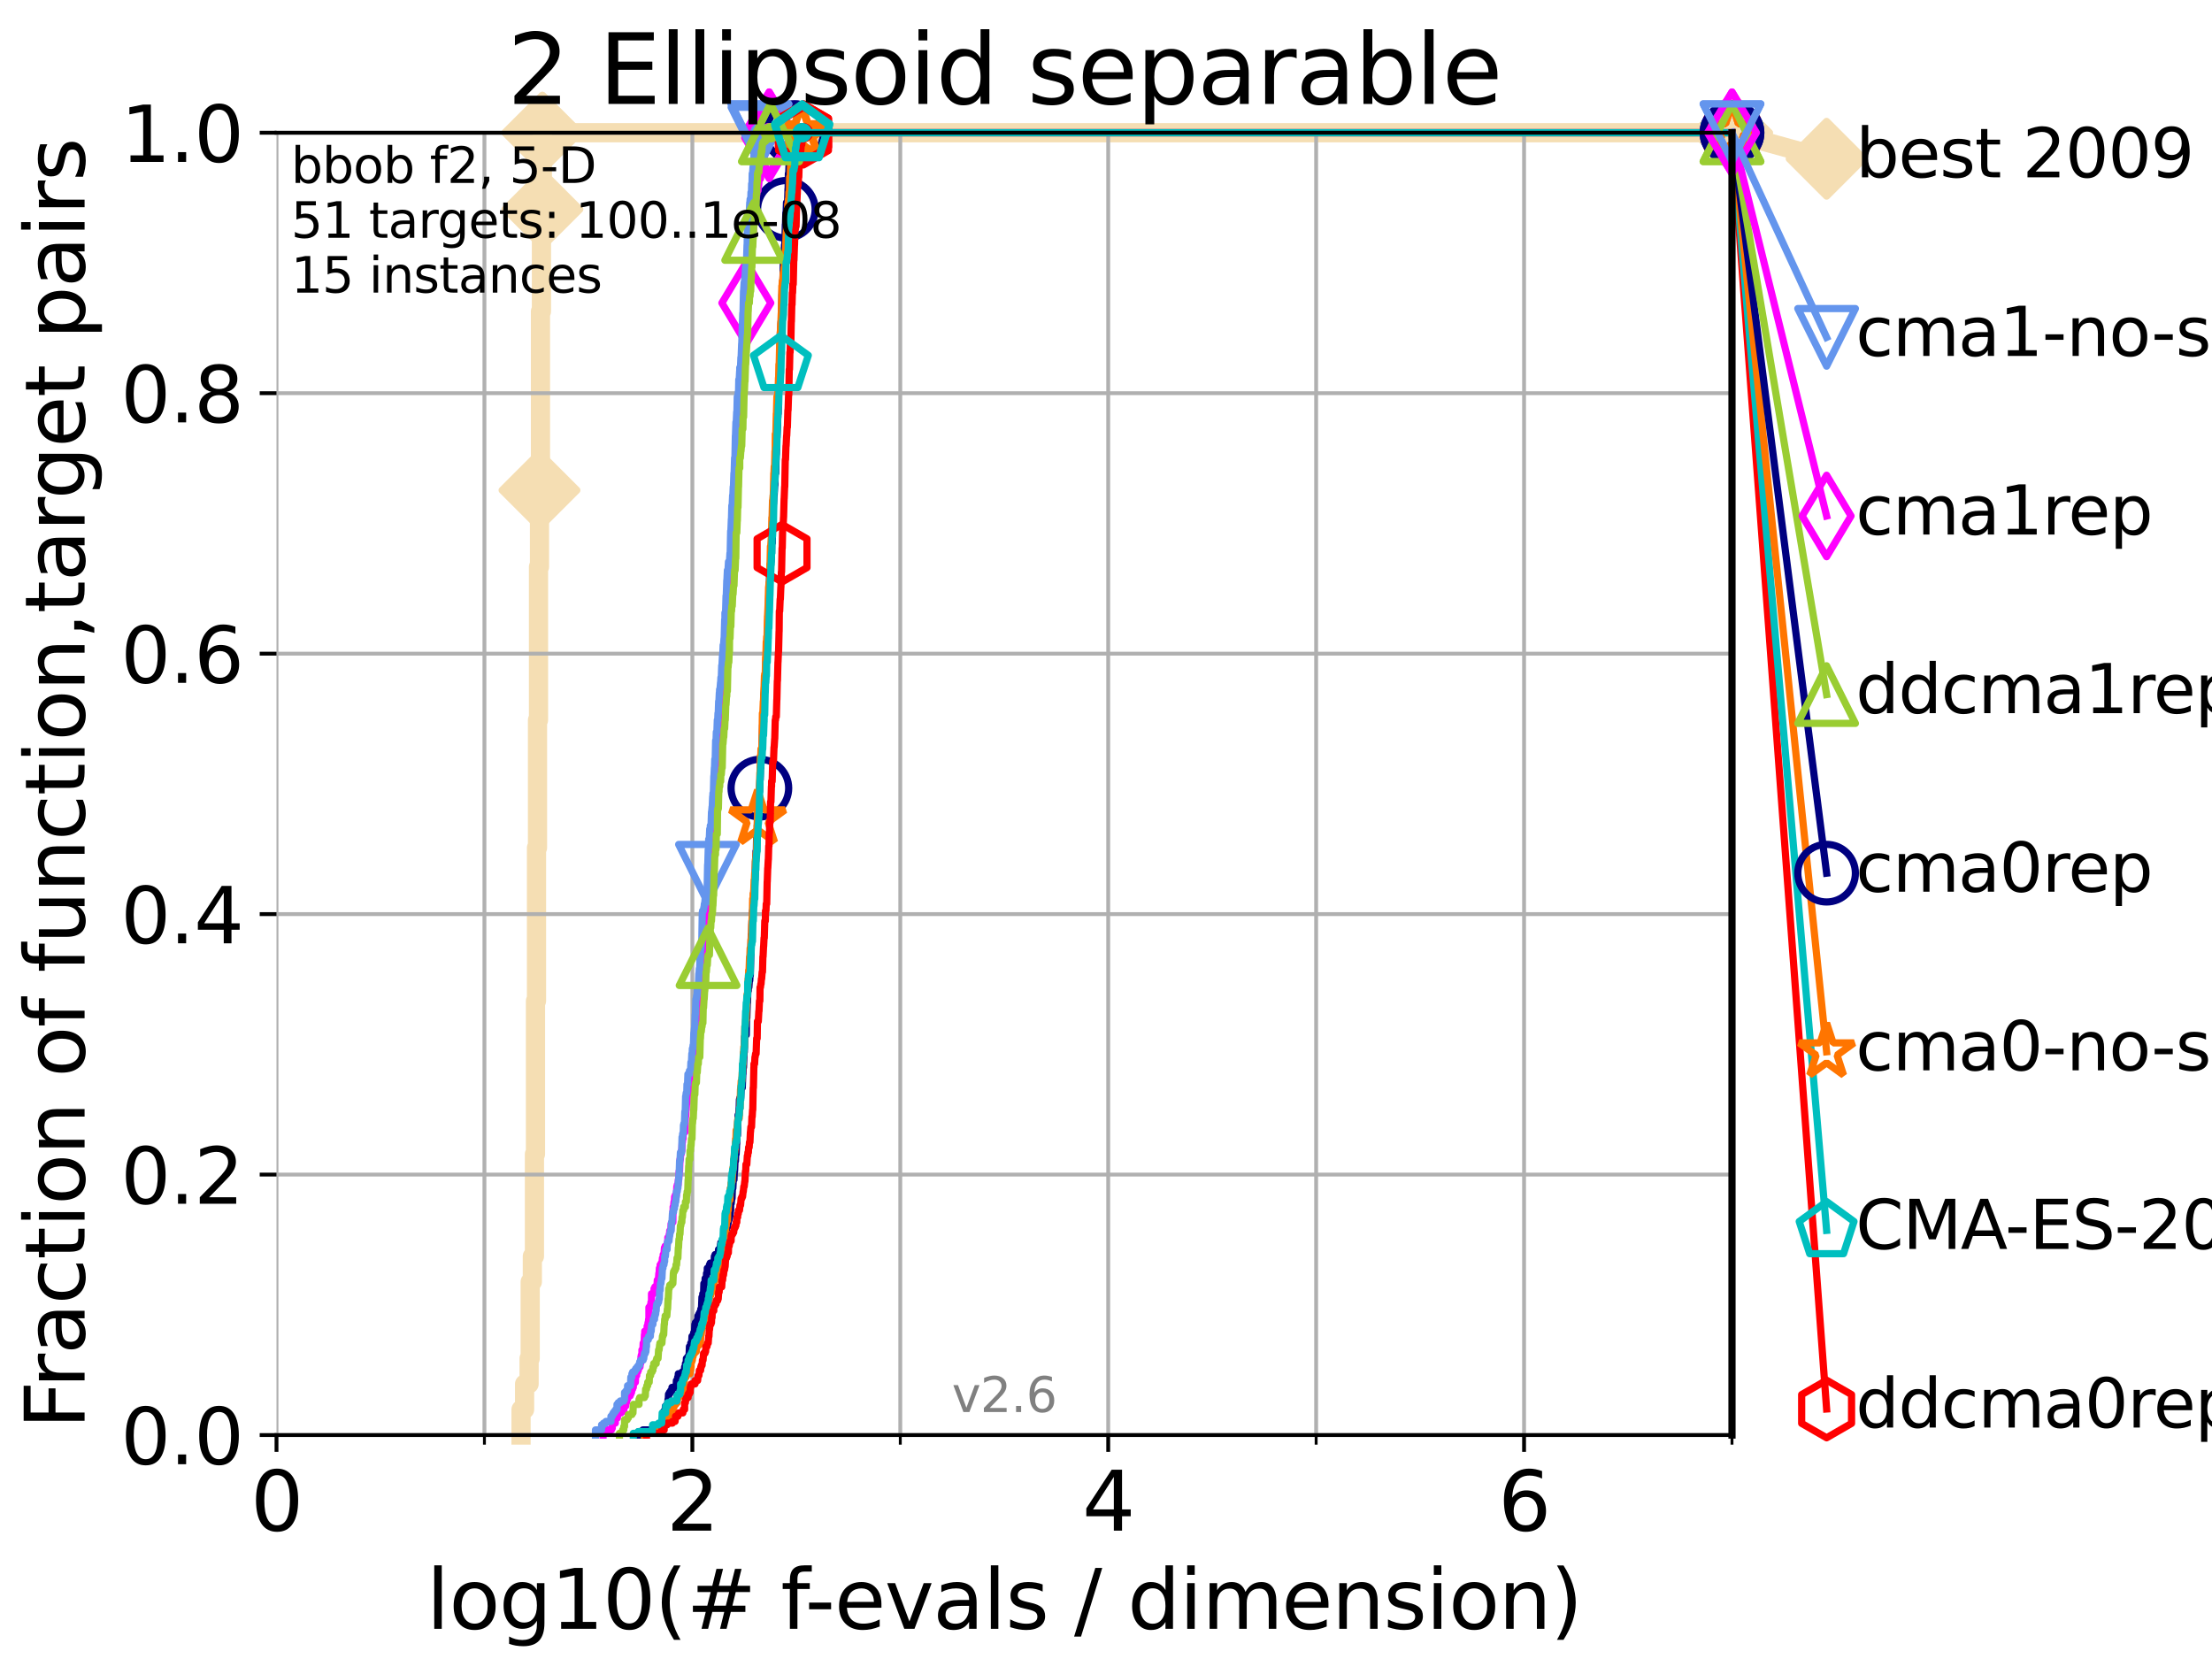 <?xml version="1.0" encoding="utf-8" standalone="no"?>
<!DOCTYPE svg PUBLIC "-//W3C//DTD SVG 1.1//EN"
  "http://www.w3.org/Graphics/SVG/1.1/DTD/svg11.dtd">
<svg xmlns:xlink="http://www.w3.org/1999/xlink" width="460.8pt" height="345.6pt" viewBox="0 0 460.8 345.6" xmlns="http://www.w3.org/2000/svg" version="1.1">
 <defs>
  <style type="text/css">*{stroke-linejoin: round; stroke-linecap: butt}</style>
 </defs>
 <g id="figure_1">
  <g id="patch_1">
   <path d="M 0 345.6 
L 460.8 345.6 
L 460.8 0 
L 0 0 
z
" style="fill: #ffffff"/>
  </g>
  <g id="axes_1">
   <g id="patch_2">
    <path d="M 57.6 298.944 
L 360.806 298.944 
L 360.806 27.648 
L 57.6 27.648 
z
" style="fill: #ffffff"/>
   </g>
   <g id="line2d_1">
    <path d="M 108.543 298.944 
L 108.543 293.624 
L 109.28 293.624 
L 109.28 288.305 
L 110.221 288.305 
L 110.221 282.985 
L 110.449 282.985 
L 110.449 267.027 
L 110.897 267.027 
L 110.897 261.707 
L 111.335 261.707 
L 111.335 240.429 
L 111.55 240.429 
L 111.55 208.512 
L 111.762 208.512 
L 111.762 176.595 
L 111.972 176.595 
L 111.972 149.997 
L 112.18 149.997 
L 112.18 118.08 
L 112.386 118.08 
L 112.386 102.121 
L 112.589 102.121 
L 112.589 64.885 
L 112.79 64.885 
L 112.79 43.607 
L 112.989 43.607 
L 112.989 27.648 
L 360.806 27.648 
" style="fill: none; stroke: #f5deb3; stroke-width: 4; stroke-linecap: square"/>
   </g>
   <g id="line2d_2">
    <defs>
     <path id="maa1d3a6262" d="M -0 7.778 
L 7.778 0 
L 0 -7.778 
L -7.778 -0 
z
" style="stroke: #f5deb3; stroke-width: 1.5; stroke-linejoin: miter"/>
    </defs>
    <g>
     <use xlink:href="#maa1d3a6262" x="112.386" y="102.121" style="fill: #f5deb3; stroke: #f5deb3; stroke-width: 1.5; stroke-linejoin: miter"/>
     <use xlink:href="#maa1d3a6262" x="112.989" y="43.607" style="fill: #f5deb3; stroke: #f5deb3; stroke-width: 1.5; stroke-linejoin: miter"/>
     <use xlink:href="#maa1d3a6262" x="112.989" y="27.648" style="fill: #f5deb3; stroke: #f5deb3; stroke-width: 1.5; stroke-linejoin: miter"/>
     <use xlink:href="#maa1d3a6262" x="112.989" y="27.648" style="fill: #f5deb3; stroke: #f5deb3; stroke-width: 1.5; stroke-linejoin: miter"/>
     <use xlink:href="#maa1d3a6262" x="360.806" y="27.648" style="fill: #f5deb3; stroke: #f5deb3; stroke-width: 1.5; stroke-linejoin: miter"/>
    </g>
   </g>
   <g id="line2d_3">
    <path style="fill: none; stroke: #f5deb3; stroke-width: 4; stroke-linecap: square"/>
    <g/>
   </g>
   <g id="line2d_4">
    <path d="M 360.806 27.648 
L 380.515 33.074 
" style="fill: none; stroke: #f5deb3; stroke-width: 4; stroke-linecap: square"/>
    <g>
     <use xlink:href="#maa1d3a6262" x="360.806" y="27.648" style="fill: #f5deb3; stroke: #f5deb3; stroke-width: 1.5; stroke-linejoin: miter"/>
     <use xlink:href="#maa1d3a6262" x="380.515" y="33.074" style="fill: #f5deb3; stroke: #f5deb3; stroke-width: 1.5; stroke-linejoin: miter"/>
    </g>
   </g>
   <g id="matplotlib.axis_1">
    <g id="xtick_1">
     <g id="line2d_5">
      <path d="M 57.6 298.944 
L 57.6 27.648 
" clip-path="url(#p953fcaaff2)" style="fill: none; stroke: #b0b0b0; stroke-width: 0.8; stroke-linecap: square"/>
     </g>
     <g id="line2d_6">
      <defs>
       <path id="ma339fa6432" d="M 0 0 
L 0 3.5 
" style="stroke: #000000; stroke-width: 0.8"/>
      </defs>
      <g>
       <use xlink:href="#ma339fa6432" x="57.6" y="298.944" style="stroke: #000000; stroke-width: 0.8"/>
      </g>
     </g>
     <g id="text_1">
      <!-- 0 -->
      <g transform="translate(52.192 318.861)scale(0.17 -0.17)">
       <defs>
        <path id="DejaVuSans-30" d="M 2034 4250 
Q 1547 4250 1301 3770 
Q 1056 3291 1056 2328 
Q 1056 1369 1301 889 
Q 1547 409 2034 409 
Q 2525 409 2770 889 
Q 3016 1369 3016 2328 
Q 3016 3291 2770 3770 
Q 2525 4250 2034 4250 
z
M 2034 4750 
Q 2819 4750 3233 4129 
Q 3647 3509 3647 2328 
Q 3647 1150 3233 529 
Q 2819 -91 2034 -91 
Q 1250 -91 836 529 
Q 422 1150 422 2328 
Q 422 3509 836 4129 
Q 1250 4750 2034 4750 
z
" transform="scale(0.016)"/>
       </defs>
       <use xlink:href="#DejaVuSans-30"/>
      </g>
     </g>
    </g>
    <g id="xtick_2">
     <g id="line2d_7">
      <path d="M 144.23 298.944 
L 144.23 27.648 
" clip-path="url(#p953fcaaff2)" style="fill: none; stroke: #b0b0b0; stroke-width: 0.8; stroke-linecap: square"/>
     </g>
     <g id="line2d_8">
      <g>
       <use xlink:href="#ma339fa6432" x="144.23" y="298.944" style="stroke: #000000; stroke-width: 0.8"/>
      </g>
     </g>
     <g id="text_2">
      <!-- 2 -->
      <g transform="translate(138.822 318.861)scale(0.17 -0.17)">
       <defs>
        <path id="DejaVuSans-32" d="M 1228 531 
L 3431 531 
L 3431 0 
L 469 0 
L 469 531 
Q 828 903 1448 1529 
Q 2069 2156 2228 2338 
Q 2531 2678 2651 2914 
Q 2772 3150 2772 3378 
Q 2772 3750 2511 3984 
Q 2250 4219 1831 4219 
Q 1534 4219 1204 4116 
Q 875 4013 500 3803 
L 500 4441 
Q 881 4594 1212 4672 
Q 1544 4750 1819 4750 
Q 2544 4750 2975 4387 
Q 3406 4025 3406 3419 
Q 3406 3131 3298 2873 
Q 3191 2616 2906 2266 
Q 2828 2175 2409 1742 
Q 1991 1309 1228 531 
z
" transform="scale(0.016)"/>
       </defs>
       <use xlink:href="#DejaVuSans-32"/>
      </g>
     </g>
    </g>
    <g id="xtick_3">
     <g id="line2d_9">
      <path d="M 230.861 298.944 
L 230.861 27.648 
" clip-path="url(#p953fcaaff2)" style="fill: none; stroke: #b0b0b0; stroke-width: 0.8; stroke-linecap: square"/>
     </g>
     <g id="line2d_10">
      <g>
       <use xlink:href="#ma339fa6432" x="230.861" y="298.944" style="stroke: #000000; stroke-width: 0.8"/>
      </g>
     </g>
     <g id="text_3">
      <!-- 4 -->
      <g transform="translate(225.453 318.861)scale(0.17 -0.17)">
       <defs>
        <path id="DejaVuSans-34" d="M 2419 4116 
L 825 1625 
L 2419 1625 
L 2419 4116 
z
M 2253 4666 
L 3047 4666 
L 3047 1625 
L 3713 1625 
L 3713 1100 
L 3047 1100 
L 3047 0 
L 2419 0 
L 2419 1100 
L 313 1100 
L 313 1709 
L 2253 4666 
z
" transform="scale(0.016)"/>
       </defs>
       <use xlink:href="#DejaVuSans-34"/>
      </g>
     </g>
    </g>
    <g id="xtick_4">
     <g id="line2d_11">
      <path d="M 317.491 298.944 
L 317.491 27.648 
" clip-path="url(#p953fcaaff2)" style="fill: none; stroke: #b0b0b0; stroke-width: 0.8; stroke-linecap: square"/>
     </g>
     <g id="line2d_12">
      <g>
       <use xlink:href="#ma339fa6432" x="317.491" y="298.944" style="stroke: #000000; stroke-width: 0.8"/>
      </g>
     </g>
     <g id="text_4">
      <!-- 6 -->
      <g transform="translate(312.083 318.861)scale(0.17 -0.17)">
       <defs>
        <path id="DejaVuSans-36" d="M 2113 2584 
Q 1688 2584 1439 2293 
Q 1191 2003 1191 1497 
Q 1191 994 1439 701 
Q 1688 409 2113 409 
Q 2538 409 2786 701 
Q 3034 994 3034 1497 
Q 3034 2003 2786 2293 
Q 2538 2584 2113 2584 
z
M 3366 4563 
L 3366 3988 
Q 3128 4100 2886 4159 
Q 2644 4219 2406 4219 
Q 1781 4219 1451 3797 
Q 1122 3375 1075 2522 
Q 1259 2794 1537 2939 
Q 1816 3084 2150 3084 
Q 2853 3084 3261 2657 
Q 3669 2231 3669 1497 
Q 3669 778 3244 343 
Q 2819 -91 2113 -91 
Q 1303 -91 875 529 
Q 447 1150 447 2328 
Q 447 3434 972 4092 
Q 1497 4750 2381 4750 
Q 2619 4750 2861 4703 
Q 3103 4656 3366 4563 
z
" transform="scale(0.016)"/>
       </defs>
       <use xlink:href="#DejaVuSans-36"/>
      </g>
     </g>
    </g>
    <g id="xtick_5">
     <g id="line2d_13">
      <path d="M 100.915 298.944 
L 100.915 27.648 
" clip-path="url(#p953fcaaff2)" style="fill: none; stroke: #b0b0b0; stroke-width: 0.8; stroke-linecap: square"/>
     </g>
     <g id="line2d_14">
      <defs>
       <path id="m02d41c2a95" d="M 0 0 
L 0 2 
" style="stroke: #000000; stroke-width: 0.6"/>
      </defs>
      <g>
       <use xlink:href="#m02d41c2a95" x="100.915" y="298.944" style="stroke: #000000; stroke-width: 0.6"/>
      </g>
     </g>
    </g>
    <g id="xtick_6">
     <g id="line2d_15">
      <path d="M 187.546 298.944 
L 187.546 27.648 
" clip-path="url(#p953fcaaff2)" style="fill: none; stroke: #b0b0b0; stroke-width: 0.8; stroke-linecap: square"/>
     </g>
     <g id="line2d_16">
      <g>
       <use xlink:href="#m02d41c2a95" x="187.546" y="298.944" style="stroke: #000000; stroke-width: 0.6"/>
      </g>
     </g>
    </g>
    <g id="xtick_7">
     <g id="line2d_17">
      <path d="M 274.176 298.944 
L 274.176 27.648 
" clip-path="url(#p953fcaaff2)" style="fill: none; stroke: #b0b0b0; stroke-width: 0.8; stroke-linecap: square"/>
     </g>
     <g id="line2d_18">
      <g>
       <use xlink:href="#m02d41c2a95" x="274.176" y="298.944" style="stroke: #000000; stroke-width: 0.6"/>
      </g>
     </g>
    </g>
    <g id="xtick_8">
     <g id="line2d_19">
      <path d="M 360.806 298.944 
L 360.806 27.648 
" clip-path="url(#p953fcaaff2)" style="fill: none; stroke: #b0b0b0; stroke-width: 0.8; stroke-linecap: square"/>
     </g>
     <g id="line2d_20">
      <g>
       <use xlink:href="#m02d41c2a95" x="360.806" y="298.944" style="stroke: #000000; stroke-width: 0.6"/>
      </g>
     </g>
    </g>
    <g id="text_5">
     <!-- log10(# f-evals / dimension) -->
     <g transform="translate(88.823 339.314)scale(0.17 -0.17)">
      <defs>
       <path id="DejaVuSans-6c" d="M 603 4863 
L 1178 4863 
L 1178 0 
L 603 0 
L 603 4863 
z
" transform="scale(0.016)"/>
       <path id="DejaVuSans-6f" d="M 1959 3097 
Q 1497 3097 1228 2736 
Q 959 2375 959 1747 
Q 959 1119 1226 758 
Q 1494 397 1959 397 
Q 2419 397 2687 759 
Q 2956 1122 2956 1747 
Q 2956 2369 2687 2733 
Q 2419 3097 1959 3097 
z
M 1959 3584 
Q 2709 3584 3137 3096 
Q 3566 2609 3566 1747 
Q 3566 888 3137 398 
Q 2709 -91 1959 -91 
Q 1206 -91 779 398 
Q 353 888 353 1747 
Q 353 2609 779 3096 
Q 1206 3584 1959 3584 
z
" transform="scale(0.016)"/>
       <path id="DejaVuSans-67" d="M 2906 1791 
Q 2906 2416 2648 2759 
Q 2391 3103 1925 3103 
Q 1463 3103 1205 2759 
Q 947 2416 947 1791 
Q 947 1169 1205 825 
Q 1463 481 1925 481 
Q 2391 481 2648 825 
Q 2906 1169 2906 1791 
z
M 3481 434 
Q 3481 -459 3084 -895 
Q 2688 -1331 1869 -1331 
Q 1566 -1331 1297 -1286 
Q 1028 -1241 775 -1147 
L 775 -588 
Q 1028 -725 1275 -790 
Q 1522 -856 1778 -856 
Q 2344 -856 2625 -561 
Q 2906 -266 2906 331 
L 2906 616 
Q 2728 306 2450 153 
Q 2172 0 1784 0 
Q 1141 0 747 490 
Q 353 981 353 1791 
Q 353 2603 747 3093 
Q 1141 3584 1784 3584 
Q 2172 3584 2450 3431 
Q 2728 3278 2906 2969 
L 2906 3500 
L 3481 3500 
L 3481 434 
z
" transform="scale(0.016)"/>
       <path id="DejaVuSans-31" d="M 794 531 
L 1825 531 
L 1825 4091 
L 703 3866 
L 703 4441 
L 1819 4666 
L 2450 4666 
L 2450 531 
L 3481 531 
L 3481 0 
L 794 0 
L 794 531 
z
" transform="scale(0.016)"/>
       <path id="DejaVuSans-28" d="M 1984 4856 
Q 1566 4138 1362 3434 
Q 1159 2731 1159 2009 
Q 1159 1288 1364 580 
Q 1569 -128 1984 -844 
L 1484 -844 
Q 1016 -109 783 600 
Q 550 1309 550 2009 
Q 550 2706 781 3412 
Q 1013 4119 1484 4856 
L 1984 4856 
z
" transform="scale(0.016)"/>
       <path id="DejaVuSans-23" d="M 3272 2816 
L 2363 2816 
L 2100 1772 
L 3016 1772 
L 3272 2816 
z
M 2803 4594 
L 2478 3297 
L 3391 3297 
L 3719 4594 
L 4219 4594 
L 3897 3297 
L 4872 3297 
L 4872 2816 
L 3775 2816 
L 3519 1772 
L 4513 1772 
L 4513 1294 
L 3397 1294 
L 3072 0 
L 2572 0 
L 2894 1294 
L 1978 1294 
L 1656 0 
L 1153 0 
L 1478 1294 
L 494 1294 
L 494 1772 
L 1594 1772 
L 1856 2816 
L 850 2816 
L 850 3297 
L 1978 3297 
L 2297 4594 
L 2803 4594 
z
" transform="scale(0.016)"/>
       <path id="DejaVuSans-20" transform="scale(0.016)"/>
       <path id="DejaVuSans-66" d="M 2375 4863 
L 2375 4384 
L 1825 4384 
Q 1516 4384 1395 4259 
Q 1275 4134 1275 3809 
L 1275 3500 
L 2222 3500 
L 2222 3053 
L 1275 3053 
L 1275 0 
L 697 0 
L 697 3053 
L 147 3053 
L 147 3500 
L 697 3500 
L 697 3744 
Q 697 4328 969 4595 
Q 1241 4863 1831 4863 
L 2375 4863 
z
" transform="scale(0.016)"/>
       <path id="DejaVuSans-2d" d="M 313 2009 
L 1997 2009 
L 1997 1497 
L 313 1497 
L 313 2009 
z
" transform="scale(0.016)"/>
       <path id="DejaVuSans-65" d="M 3597 1894 
L 3597 1613 
L 953 1613 
Q 991 1019 1311 708 
Q 1631 397 2203 397 
Q 2534 397 2845 478 
Q 3156 559 3463 722 
L 3463 178 
Q 3153 47 2828 -22 
Q 2503 -91 2169 -91 
Q 1331 -91 842 396 
Q 353 884 353 1716 
Q 353 2575 817 3079 
Q 1281 3584 2069 3584 
Q 2775 3584 3186 3129 
Q 3597 2675 3597 1894 
z
M 3022 2063 
Q 3016 2534 2758 2815 
Q 2500 3097 2075 3097 
Q 1594 3097 1305 2825 
Q 1016 2553 972 2059 
L 3022 2063 
z
" transform="scale(0.016)"/>
       <path id="DejaVuSans-76" d="M 191 3500 
L 800 3500 
L 1894 563 
L 2988 3500 
L 3597 3500 
L 2284 0 
L 1503 0 
L 191 3500 
z
" transform="scale(0.016)"/>
       <path id="DejaVuSans-61" d="M 2194 1759 
Q 1497 1759 1228 1600 
Q 959 1441 959 1056 
Q 959 750 1161 570 
Q 1363 391 1709 391 
Q 2188 391 2477 730 
Q 2766 1069 2766 1631 
L 2766 1759 
L 2194 1759 
z
M 3341 1997 
L 3341 0 
L 2766 0 
L 2766 531 
Q 2569 213 2275 61 
Q 1981 -91 1556 -91 
Q 1019 -91 701 211 
Q 384 513 384 1019 
Q 384 1609 779 1909 
Q 1175 2209 1959 2209 
L 2766 2209 
L 2766 2266 
Q 2766 2663 2505 2880 
Q 2244 3097 1772 3097 
Q 1472 3097 1187 3025 
Q 903 2953 641 2809 
L 641 3341 
Q 956 3463 1253 3523 
Q 1550 3584 1831 3584 
Q 2591 3584 2966 3190 
Q 3341 2797 3341 1997 
z
" transform="scale(0.016)"/>
       <path id="DejaVuSans-73" d="M 2834 3397 
L 2834 2853 
Q 2591 2978 2328 3040 
Q 2066 3103 1784 3103 
Q 1356 3103 1142 2972 
Q 928 2841 928 2578 
Q 928 2378 1081 2264 
Q 1234 2150 1697 2047 
L 1894 2003 
Q 2506 1872 2764 1633 
Q 3022 1394 3022 966 
Q 3022 478 2636 193 
Q 2250 -91 1575 -91 
Q 1294 -91 989 -36 
Q 684 19 347 128 
L 347 722 
Q 666 556 975 473 
Q 1284 391 1588 391 
Q 1994 391 2212 530 
Q 2431 669 2431 922 
Q 2431 1156 2273 1281 
Q 2116 1406 1581 1522 
L 1381 1569 
Q 847 1681 609 1914 
Q 372 2147 372 2553 
Q 372 3047 722 3315 
Q 1072 3584 1716 3584 
Q 2034 3584 2315 3537 
Q 2597 3491 2834 3397 
z
" transform="scale(0.016)"/>
       <path id="DejaVuSans-2f" d="M 1625 4666 
L 2156 4666 
L 531 -594 
L 0 -594 
L 1625 4666 
z
" transform="scale(0.016)"/>
       <path id="DejaVuSans-64" d="M 2906 2969 
L 2906 4863 
L 3481 4863 
L 3481 0 
L 2906 0 
L 2906 525 
Q 2725 213 2448 61 
Q 2172 -91 1784 -91 
Q 1150 -91 751 415 
Q 353 922 353 1747 
Q 353 2572 751 3078 
Q 1150 3584 1784 3584 
Q 2172 3584 2448 3432 
Q 2725 3281 2906 2969 
z
M 947 1747 
Q 947 1113 1208 752 
Q 1469 391 1925 391 
Q 2381 391 2643 752 
Q 2906 1113 2906 1747 
Q 2906 2381 2643 2742 
Q 2381 3103 1925 3103 
Q 1469 3103 1208 2742 
Q 947 2381 947 1747 
z
" transform="scale(0.016)"/>
       <path id="DejaVuSans-69" d="M 603 3500 
L 1178 3500 
L 1178 0 
L 603 0 
L 603 3500 
z
M 603 4863 
L 1178 4863 
L 1178 4134 
L 603 4134 
L 603 4863 
z
" transform="scale(0.016)"/>
       <path id="DejaVuSans-6d" d="M 3328 2828 
Q 3544 3216 3844 3400 
Q 4144 3584 4550 3584 
Q 5097 3584 5394 3201 
Q 5691 2819 5691 2113 
L 5691 0 
L 5113 0 
L 5113 2094 
Q 5113 2597 4934 2840 
Q 4756 3084 4391 3084 
Q 3944 3084 3684 2787 
Q 3425 2491 3425 1978 
L 3425 0 
L 2847 0 
L 2847 2094 
Q 2847 2600 2669 2842 
Q 2491 3084 2119 3084 
Q 1678 3084 1418 2786 
Q 1159 2488 1159 1978 
L 1159 0 
L 581 0 
L 581 3500 
L 1159 3500 
L 1159 2956 
Q 1356 3278 1631 3431 
Q 1906 3584 2284 3584 
Q 2666 3584 2933 3390 
Q 3200 3197 3328 2828 
z
" transform="scale(0.016)"/>
       <path id="DejaVuSans-6e" d="M 3513 2113 
L 3513 0 
L 2938 0 
L 2938 2094 
Q 2938 2591 2744 2837 
Q 2550 3084 2163 3084 
Q 1697 3084 1428 2787 
Q 1159 2491 1159 1978 
L 1159 0 
L 581 0 
L 581 3500 
L 1159 3500 
L 1159 2956 
Q 1366 3272 1645 3428 
Q 1925 3584 2291 3584 
Q 2894 3584 3203 3211 
Q 3513 2838 3513 2113 
z
" transform="scale(0.016)"/>
       <path id="DejaVuSans-29" d="M 513 4856 
L 1013 4856 
Q 1481 4119 1714 3412 
Q 1947 2706 1947 2009 
Q 1947 1309 1714 600 
Q 1481 -109 1013 -844 
L 513 -844 
Q 928 -128 1133 580 
Q 1338 1288 1338 2009 
Q 1338 2731 1133 3434 
Q 928 4138 513 4856 
z
" transform="scale(0.016)"/>
      </defs>
      <use xlink:href="#DejaVuSans-6c"/>
      <use xlink:href="#DejaVuSans-6f" x="27.783"/>
      <use xlink:href="#DejaVuSans-67" x="88.965"/>
      <use xlink:href="#DejaVuSans-31" x="152.441"/>
      <use xlink:href="#DejaVuSans-30" x="216.064"/>
      <use xlink:href="#DejaVuSans-28" x="279.688"/>
      <use xlink:href="#DejaVuSans-23" x="318.701"/>
      <use xlink:href="#DejaVuSans-20" x="402.49"/>
      <use xlink:href="#DejaVuSans-66" x="434.277"/>
      <use xlink:href="#DejaVuSans-2d" x="463.982"/>
      <use xlink:href="#DejaVuSans-65" x="500.066"/>
      <use xlink:href="#DejaVuSans-76" x="561.59"/>
      <use xlink:href="#DejaVuSans-61" x="620.77"/>
      <use xlink:href="#DejaVuSans-6c" x="682.049"/>
      <use xlink:href="#DejaVuSans-73" x="709.832"/>
      <use xlink:href="#DejaVuSans-20" x="761.932"/>
      <use xlink:href="#DejaVuSans-2f" x="793.719"/>
      <use xlink:href="#DejaVuSans-20" x="827.41"/>
      <use xlink:href="#DejaVuSans-64" x="859.197"/>
      <use xlink:href="#DejaVuSans-69" x="922.674"/>
      <use xlink:href="#DejaVuSans-6d" x="950.457"/>
      <use xlink:href="#DejaVuSans-65" x="1047.869"/>
      <use xlink:href="#DejaVuSans-6e" x="1109.393"/>
      <use xlink:href="#DejaVuSans-73" x="1172.771"/>
      <use xlink:href="#DejaVuSans-69" x="1224.871"/>
      <use xlink:href="#DejaVuSans-6f" x="1252.654"/>
      <use xlink:href="#DejaVuSans-6e" x="1313.836"/>
      <use xlink:href="#DejaVuSans-29" x="1377.215"/>
     </g>
    </g>
   </g>
   <g id="matplotlib.axis_2">
    <g id="ytick_1">
     <g id="line2d_21">
      <path d="M 57.6 298.944 
L 360.806 298.944 
" clip-path="url(#p953fcaaff2)" style="fill: none; stroke: #b0b0b0; stroke-width: 0.8; stroke-linecap: square"/>
     </g>
     <g id="line2d_22">
      <defs>
       <path id="m94b9e0220d" d="M 0 0 
L -3.5 0 
" style="stroke: #000000; stroke-width: 0.8"/>
      </defs>
      <g>
       <use xlink:href="#m94b9e0220d" x="57.6" y="298.944" style="stroke: #000000; stroke-width: 0.8"/>
      </g>
     </g>
     <g id="text_6">
      <!-- 0.0 -->
      <g transform="translate(25.155 305.023)scale(0.16 -0.16)">
       <defs>
        <path id="DejaVuSans-2e" d="M 684 794 
L 1344 794 
L 1344 0 
L 684 0 
L 684 794 
z
" transform="scale(0.016)"/>
       </defs>
       <use xlink:href="#DejaVuSans-30"/>
       <use xlink:href="#DejaVuSans-2e" x="63.623"/>
       <use xlink:href="#DejaVuSans-30" x="95.41"/>
      </g>
     </g>
    </g>
    <g id="ytick_2">
     <g id="line2d_23">
      <path d="M 57.6 244.685 
L 360.806 244.685 
" clip-path="url(#p953fcaaff2)" style="fill: none; stroke: #b0b0b0; stroke-width: 0.8; stroke-linecap: square"/>
     </g>
     <g id="line2d_24">
      <g>
       <use xlink:href="#m94b9e0220d" x="57.6" y="244.685" style="stroke: #000000; stroke-width: 0.8"/>
      </g>
     </g>
     <g id="text_7">
      <!-- 0.2 -->
      <g transform="translate(25.155 250.764)scale(0.16 -0.16)">
       <use xlink:href="#DejaVuSans-30"/>
       <use xlink:href="#DejaVuSans-2e" x="63.623"/>
       <use xlink:href="#DejaVuSans-32" x="95.41"/>
      </g>
     </g>
    </g>
    <g id="ytick_3">
     <g id="line2d_25">
      <path d="M 57.6 190.426 
L 360.806 190.426 
" clip-path="url(#p953fcaaff2)" style="fill: none; stroke: #b0b0b0; stroke-width: 0.8; stroke-linecap: square"/>
     </g>
     <g id="line2d_26">
      <g>
       <use xlink:href="#m94b9e0220d" x="57.6" y="190.426" style="stroke: #000000; stroke-width: 0.8"/>
      </g>
     </g>
     <g id="text_8">
      <!-- 0.4 -->
      <g transform="translate(25.155 196.504)scale(0.16 -0.16)">
       <use xlink:href="#DejaVuSans-30"/>
       <use xlink:href="#DejaVuSans-2e" x="63.623"/>
       <use xlink:href="#DejaVuSans-34" x="95.41"/>
      </g>
     </g>
    </g>
    <g id="ytick_4">
     <g id="line2d_27">
      <path d="M 57.6 136.166 
L 360.806 136.166 
" clip-path="url(#p953fcaaff2)" style="fill: none; stroke: #b0b0b0; stroke-width: 0.8; stroke-linecap: square"/>
     </g>
     <g id="line2d_28">
      <g>
       <use xlink:href="#m94b9e0220d" x="57.6" y="136.166" style="stroke: #000000; stroke-width: 0.8"/>
      </g>
     </g>
     <g id="text_9">
      <!-- 0.6 -->
      <g transform="translate(25.155 142.245)scale(0.16 -0.16)">
       <use xlink:href="#DejaVuSans-30"/>
       <use xlink:href="#DejaVuSans-2e" x="63.623"/>
       <use xlink:href="#DejaVuSans-36" x="95.41"/>
      </g>
     </g>
    </g>
    <g id="ytick_5">
     <g id="line2d_29">
      <path d="M 57.6 81.907 
L 360.806 81.907 
" clip-path="url(#p953fcaaff2)" style="fill: none; stroke: #b0b0b0; stroke-width: 0.8; stroke-linecap: square"/>
     </g>
     <g id="line2d_30">
      <g>
       <use xlink:href="#m94b9e0220d" x="57.6" y="81.907" style="stroke: #000000; stroke-width: 0.8"/>
      </g>
     </g>
     <g id="text_10">
      <!-- 0.8 -->
      <g transform="translate(25.155 87.986)scale(0.16 -0.16)">
       <defs>
        <path id="DejaVuSans-38" d="M 2034 2216 
Q 1584 2216 1326 1975 
Q 1069 1734 1069 1313 
Q 1069 891 1326 650 
Q 1584 409 2034 409 
Q 2484 409 2743 651 
Q 3003 894 3003 1313 
Q 3003 1734 2745 1975 
Q 2488 2216 2034 2216 
z
M 1403 2484 
Q 997 2584 770 2862 
Q 544 3141 544 3541 
Q 544 4100 942 4425 
Q 1341 4750 2034 4750 
Q 2731 4750 3128 4425 
Q 3525 4100 3525 3541 
Q 3525 3141 3298 2862 
Q 3072 2584 2669 2484 
Q 3125 2378 3379 2068 
Q 3634 1759 3634 1313 
Q 3634 634 3220 271 
Q 2806 -91 2034 -91 
Q 1263 -91 848 271 
Q 434 634 434 1313 
Q 434 1759 690 2068 
Q 947 2378 1403 2484 
z
M 1172 3481 
Q 1172 3119 1398 2916 
Q 1625 2713 2034 2713 
Q 2441 2713 2670 2916 
Q 2900 3119 2900 3481 
Q 2900 3844 2670 4047 
Q 2441 4250 2034 4250 
Q 1625 4250 1398 4047 
Q 1172 3844 1172 3481 
z
" transform="scale(0.016)"/>
       </defs>
       <use xlink:href="#DejaVuSans-30"/>
       <use xlink:href="#DejaVuSans-2e" x="63.623"/>
       <use xlink:href="#DejaVuSans-38" x="95.41"/>
      </g>
     </g>
    </g>
    <g id="ytick_6">
     <g id="line2d_31">
      <path d="M 57.6 27.648 
L 360.806 27.648 
" clip-path="url(#p953fcaaff2)" style="fill: none; stroke: #b0b0b0; stroke-width: 0.8; stroke-linecap: square"/>
     </g>
     <g id="line2d_32">
      <g>
       <use xlink:href="#m94b9e0220d" x="57.6" y="27.648" style="stroke: #000000; stroke-width: 0.8"/>
      </g>
     </g>
     <g id="text_11">
      <!-- 1.0 -->
      <g transform="translate(25.155 33.727)scale(0.16 -0.16)">
       <use xlink:href="#DejaVuSans-31"/>
       <use xlink:href="#DejaVuSans-2e" x="63.623"/>
       <use xlink:href="#DejaVuSans-30" x="95.41"/>
      </g>
     </g>
    </g>
    <g id="text_12">
     <!-- Fraction of function,target pairs -->
     <g transform="translate(17.62 297.681)rotate(-90)scale(0.17 -0.17)">
      <defs>
       <path id="DejaVuSans-46" d="M 628 4666 
L 3309 4666 
L 3309 4134 
L 1259 4134 
L 1259 2759 
L 3109 2759 
L 3109 2228 
L 1259 2228 
L 1259 0 
L 628 0 
L 628 4666 
z
" transform="scale(0.016)"/>
       <path id="DejaVuSans-72" d="M 2631 2963 
Q 2534 3019 2420 3045 
Q 2306 3072 2169 3072 
Q 1681 3072 1420 2755 
Q 1159 2438 1159 1844 
L 1159 0 
L 581 0 
L 581 3500 
L 1159 3500 
L 1159 2956 
Q 1341 3275 1631 3429 
Q 1922 3584 2338 3584 
Q 2397 3584 2469 3576 
Q 2541 3569 2628 3553 
L 2631 2963 
z
" transform="scale(0.016)"/>
       <path id="DejaVuSans-63" d="M 3122 3366 
L 3122 2828 
Q 2878 2963 2633 3030 
Q 2388 3097 2138 3097 
Q 1578 3097 1268 2742 
Q 959 2388 959 1747 
Q 959 1106 1268 751 
Q 1578 397 2138 397 
Q 2388 397 2633 464 
Q 2878 531 3122 666 
L 3122 134 
Q 2881 22 2623 -34 
Q 2366 -91 2075 -91 
Q 1284 -91 818 406 
Q 353 903 353 1747 
Q 353 2603 823 3093 
Q 1294 3584 2113 3584 
Q 2378 3584 2631 3529 
Q 2884 3475 3122 3366 
z
" transform="scale(0.016)"/>
       <path id="DejaVuSans-74" d="M 1172 4494 
L 1172 3500 
L 2356 3500 
L 2356 3053 
L 1172 3053 
L 1172 1153 
Q 1172 725 1289 603 
Q 1406 481 1766 481 
L 2356 481 
L 2356 0 
L 1766 0 
Q 1100 0 847 248 
Q 594 497 594 1153 
L 594 3053 
L 172 3053 
L 172 3500 
L 594 3500 
L 594 4494 
L 1172 4494 
z
" transform="scale(0.016)"/>
       <path id="DejaVuSans-75" d="M 544 1381 
L 544 3500 
L 1119 3500 
L 1119 1403 
Q 1119 906 1312 657 
Q 1506 409 1894 409 
Q 2359 409 2629 706 
Q 2900 1003 2900 1516 
L 2900 3500 
L 3475 3500 
L 3475 0 
L 2900 0 
L 2900 538 
Q 2691 219 2414 64 
Q 2138 -91 1772 -91 
Q 1169 -91 856 284 
Q 544 659 544 1381 
z
M 1991 3584 
L 1991 3584 
z
" transform="scale(0.016)"/>
       <path id="DejaVuSans-2c" d="M 750 794 
L 1409 794 
L 1409 256 
L 897 -744 
L 494 -744 
L 750 256 
L 750 794 
z
" transform="scale(0.016)"/>
       <path id="DejaVuSans-70" d="M 1159 525 
L 1159 -1331 
L 581 -1331 
L 581 3500 
L 1159 3500 
L 1159 2969 
Q 1341 3281 1617 3432 
Q 1894 3584 2278 3584 
Q 2916 3584 3314 3078 
Q 3713 2572 3713 1747 
Q 3713 922 3314 415 
Q 2916 -91 2278 -91 
Q 1894 -91 1617 61 
Q 1341 213 1159 525 
z
M 3116 1747 
Q 3116 2381 2855 2742 
Q 2594 3103 2138 3103 
Q 1681 3103 1420 2742 
Q 1159 2381 1159 1747 
Q 1159 1113 1420 752 
Q 1681 391 2138 391 
Q 2594 391 2855 752 
Q 3116 1113 3116 1747 
z
" transform="scale(0.016)"/>
      </defs>
      <use xlink:href="#DejaVuSans-46"/>
      <use xlink:href="#DejaVuSans-72" x="50.27"/>
      <use xlink:href="#DejaVuSans-61" x="91.383"/>
      <use xlink:href="#DejaVuSans-63" x="152.662"/>
      <use xlink:href="#DejaVuSans-74" x="207.643"/>
      <use xlink:href="#DejaVuSans-69" x="246.852"/>
      <use xlink:href="#DejaVuSans-6f" x="274.635"/>
      <use xlink:href="#DejaVuSans-6e" x="335.816"/>
      <use xlink:href="#DejaVuSans-20" x="399.195"/>
      <use xlink:href="#DejaVuSans-6f" x="430.982"/>
      <use xlink:href="#DejaVuSans-66" x="492.164"/>
      <use xlink:href="#DejaVuSans-20" x="527.369"/>
      <use xlink:href="#DejaVuSans-66" x="559.156"/>
      <use xlink:href="#DejaVuSans-75" x="594.361"/>
      <use xlink:href="#DejaVuSans-6e" x="657.74"/>
      <use xlink:href="#DejaVuSans-63" x="721.119"/>
      <use xlink:href="#DejaVuSans-74" x="776.1"/>
      <use xlink:href="#DejaVuSans-69" x="815.309"/>
      <use xlink:href="#DejaVuSans-6f" x="843.092"/>
      <use xlink:href="#DejaVuSans-6e" x="904.273"/>
      <use xlink:href="#DejaVuSans-2c" x="967.652"/>
      <use xlink:href="#DejaVuSans-74" x="999.439"/>
      <use xlink:href="#DejaVuSans-61" x="1038.648"/>
      <use xlink:href="#DejaVuSans-72" x="1099.928"/>
      <use xlink:href="#DejaVuSans-67" x="1139.291"/>
      <use xlink:href="#DejaVuSans-65" x="1202.768"/>
      <use xlink:href="#DejaVuSans-74" x="1264.291"/>
      <use xlink:href="#DejaVuSans-20" x="1303.5"/>
      <use xlink:href="#DejaVuSans-70" x="1335.287"/>
      <use xlink:href="#DejaVuSans-61" x="1398.764"/>
      <use xlink:href="#DejaVuSans-69" x="1460.043"/>
      <use xlink:href="#DejaVuSans-72" x="1487.826"/>
      <use xlink:href="#DejaVuSans-73" x="1528.939"/>
     </g>
    </g>
   </g>
   <g id="line2d_33">
    <defs>
     <path id="m7085e43ace" d="M 0 1.5 
C 0.398 1.5 0.779 1.342 1.061 1.061 
C 1.342 0.779 1.5 0.398 1.5 0 
C 1.5 -0.398 1.342 -0.779 1.061 -1.061 
C 0.779 -1.342 0.398 -1.5 0 -1.5 
C -0.398 -1.5 -0.779 -1.342 -1.061 -1.061 
C -1.342 -0.779 -1.5 -0.398 -1.5 0 
C -1.5 0.398 -1.342 0.779 -1.061 1.061 
C -0.779 1.342 -0.398 1.5 0 1.5 
z
" style="stroke: #f5deb3"/>
    </defs>
    <g>
     <use xlink:href="#m7085e43ace" x="112.989" y="27.648" style="fill: #f5deb3; stroke: #f5deb3"/>
     <use xlink:href="#m7085e43ace" x="112.989" y="27.648" style="fill: #f5deb3; stroke: #f5deb3"/>
    </g>
   </g>
   <g id="line2d_34">
    <defs>
     <path id="m1ac134d1fe" d="M 0 1.5 
C 0.398 1.5 0.779 1.342 1.061 1.061 
C 1.342 0.779 1.5 0.398 1.5 0 
C 1.5 -0.398 1.342 -0.779 1.061 -1.061 
C 0.779 -1.342 0.398 -1.5 0 -1.5 
C -0.398 -1.5 -0.779 -1.342 -1.061 -1.061 
C -1.342 -0.779 -1.5 -0.398 -1.5 0 
C -1.5 0.398 -1.342 0.779 -1.061 1.061 
C -0.779 1.342 -0.398 1.5 0 1.5 
z
" style="stroke: #000080"/>
    </defs>
    <g>
     <use xlink:href="#m1ac134d1fe" x="165.55" y="27.648" style="fill: #000080; stroke: #000080"/>
     <use xlink:href="#m1ac134d1fe" x="165.55" y="27.648" style="fill: #000080; stroke: #000080"/>
    </g>
   </g>
   <g id="line2d_35">
    <path d="M 133.052 298.944 
L 133.052 298.235 
L 133.918 298.235 
L 133.918 297.88 
L 136.809 297.88 
L 136.809 297.525 
L 137.628 297.525 
L 137.628 297.171 
L 137.893 297.171 
L 137.893 296.107 
L 138.103 296.107 
L 138.207 294.688 
L 138.31 294.688 
L 138.31 293.979 
L 138.566 293.979 
L 138.617 292.915 
L 139.068 292.915 
L 139.167 291.497 
L 139.216 291.497 
L 139.265 290.433 
L 139.46 290.433 
L 139.46 290.078 
L 139.701 290.078 
L 139.701 289.723 
L 139.986 289.723 
L 139.986 289.014 
L 140.725 289.014 
L 140.725 288.66 
L 140.861 288.66 
L 140.906 287.596 
L 141.129 287.596 
L 141.173 286.886 
L 141.261 286.886 
L 141.305 286.177 
L 142.08 286.177 
L 142.08 285.822 
L 142.539 285.822 
L 142.621 284.759 
L 142.784 284.759 
L 142.784 284.049 
L 142.946 284.049 
L 142.986 282.985 
L 143.265 282.985 
L 143.265 282.631 
L 143.541 282.631 
L 143.619 280.503 
L 143.889 280.503 
L 143.889 279.794 
L 144.079 279.794 
L 144.155 278.375 
L 144.492 278.375 
L 144.492 277.666 
L 144.677 277.666 
L 144.75 275.893 
L 144.859 275.893 
L 144.859 275.538 
L 145.148 275.538 
L 145.148 275.183 
L 145.362 275.183 
L 145.397 274.12 
L 145.573 274.12 
L 145.573 273.765 
L 145.748 273.765 
L 145.748 273.41 
L 145.955 273.41 
L 145.989 272.701 
L 146.126 272.701 
L 146.227 270.219 
L 146.396 270.219 
L 146.396 269.509 
L 146.563 269.509 
L 146.629 267.381 
L 146.86 267.381 
L 146.892 266.318 
L 147.152 266.318 
L 147.184 265.254 
L 147.312 265.254 
L 147.344 264.19 
L 147.785 264.19 
L 147.785 263.48 
L 147.94 263.48 
L 147.94 263.126 
L 148.756 263.126 
L 148.815 261.707 
L 148.962 261.707 
L 148.962 261.353 
L 149.623 261.353 
L 149.68 260.289 
L 150.015 260.289 
L 150.097 259.225 
L 150.152 259.225 
L 150.152 258.87 
L 150.371 258.87 
L 150.371 258.516 
L 150.721 258.516 
L 150.721 257.806 
L 150.985 257.806 
L 151.038 256.742 
L 151.194 256.742 
L 151.246 256.033 
L 151.375 256.033 
L 151.375 255.678 
L 151.529 255.678 
L 151.631 254.969 
L 151.656 254.969 
L 151.757 254.26 
L 151.808 254.26 
L 151.808 253.905 
L 151.958 253.905 
L 152.057 253.196 
L 152.082 253.196 
L 152.181 252.132 
L 152.206 252.132 
L 152.206 250.714 
L 152.328 250.714 
L 152.426 249.65 
L 152.499 249.65 
L 152.571 247.522 
L 152.668 247.522 
L 152.764 245.749 
L 152.907 245.749 
L 152.978 243.976 
L 153.025 243.976 
L 153.119 241.848 
L 153.212 241.848 
L 153.259 240.429 
L 153.352 240.429 
L 153.444 238.301 
L 153.467 238.301 
L 153.49 236.528 
L 153.628 236.528 
L 153.719 233.336 
L 153.764 233.336 
L 153.764 232.273 
L 153.877 232.273 
L 153.967 230.854 
L 153.99 230.854 
L 154.034 229.081 
L 154.124 229.081 
L 154.124 228.726 
L 154.301 228.726 
L 154.41 226.598 
L 154.628 226.598 
L 154.736 223.761 
L 154.758 223.761 
L 154.822 222.343 
L 154.886 222.343 
L 154.993 219.151 
L 155.056 219.151 
L 155.12 215.959 
L 155.204 215.959 
L 155.204 215.605 
L 155.454 215.605 
L 155.516 212.058 
L 155.578 212.058 
L 155.681 208.867 
L 155.721 208.867 
L 155.783 206.384 
L 155.884 206.384 
L 155.904 205.675 
L 156.005 205.675 
L 156.106 204.256 
L 156.185 204.256 
L 156.245 203.192 
L 156.305 203.192 
L 156.403 198.937 
L 156.423 198.937 
L 156.502 194.681 
L 156.58 194.681 
L 156.658 191.844 
L 156.697 191.844 
L 156.793 189.716 
L 156.832 189.716 
L 156.909 188.652 
L 156.966 188.652 
L 157.042 185.461 
L 157.1 185.461 
L 157.156 184.751 
L 157.213 184.751 
L 157.307 181.914 
L 157.326 181.914 
L 157.382 179.432 
L 157.438 179.432 
L 157.494 177.304 
L 157.568 177.304 
L 157.624 173.758 
L 157.752 173.758 
L 157.807 169.502 
L 157.899 169.502 
L 157.971 166.665 
L 158.062 166.665 
L 158.134 164.892 
L 158.223 164.892 
L 158.33 162.409 
L 158.366 162.409 
L 158.401 159.927 
L 158.49 159.927 
L 158.56 158.154 
L 158.613 158.154 
L 158.7 156.026 
L 158.77 156.026 
L 158.873 151.061 
L 158.908 151.061 
L 158.908 150.706 
L 159.045 150.706 
L 159.148 144.678 
L 159.165 144.678 
L 159.267 143.614 
L 159.3 143.614 
L 159.401 141.486 
L 159.452 141.486 
L 159.519 139.003 
L 159.569 139.003 
L 159.652 136.166 
L 159.767 136.166 
L 159.866 132.975 
L 159.882 132.975 
L 159.98 129.074 
L 159.997 129.074 
L 160.078 126.237 
L 160.11 126.237 
L 160.207 123.045 
L 160.239 123.045 
L 160.335 119.853 
L 160.351 119.853 
L 160.431 118.435 
L 160.494 118.435 
L 160.589 117.016 
L 160.621 117.016 
L 160.699 115.243 
L 160.746 115.243 
L 160.762 113.115 
L 160.871 113.115 
L 160.933 109.923 
L 160.995 109.923 
L 161.103 104.958 
L 161.133 104.958 
L 161.24 103.185 
L 161.271 103.185 
L 161.377 101.058 
L 161.422 101.058 
L 161.482 98.575 
L 161.587 98.575 
L 161.692 94.674 
L 161.721 94.674 
L 161.825 91.128 
L 161.855 91.128 
L 161.957 89 
L 161.972 89 
L 162.045 86.163 
L 162.103 86.163 
L 162.205 80.843 
L 162.22 80.843 
L 162.32 79.425 
L 162.378 79.425 
L 162.478 73.396 
L 162.492 73.396 
L 162.563 69.14 
L 162.648 69.14 
L 162.719 67.013 
L 162.803 67.013 
L 162.901 61.338 
L 162.915 61.338 
L 162.971 59.565 
L 163.081 59.565 
L 163.192 54.246 
L 163.246 54.246 
L 163.356 52.472 
L 163.369 52.472 
L 163.424 51.054 
L 163.491 51.054 
L 163.599 46.798 
L 163.626 46.798 
L 163.706 44.316 
L 163.76 44.316 
L 163.839 42.188 
L 164.064 42.188 
L 164.155 39.351 
L 164.181 39.351 
L 164.233 36.159 
L 164.311 36.159 
L 164.376 34.031 
L 164.427 34.031 
L 164.517 31.904 
L 164.67 31.904 
L 164.721 30.84 
L 164.922 30.84 
L 164.985 30.13 
L 165.047 30.13 
L 165.047 29.421 
L 165.196 29.421 
L 165.282 28.712 
L 165.429 28.712 
L 165.429 28.003 
L 165.55 28.003 
L 165.55 27.648 
L 360.806 27.648 
L 360.806 27.648 
" style="fill: none; stroke: #000080; stroke-width: 1.5; stroke-linecap: square"/>
   </g>
   <g id="line2d_36">
    <defs>
     <path id="md47e197b10" d="M 0 6 
C 1.591 6 3.117 5.368 4.243 4.243 
C 5.368 3.117 6 1.591 6 0 
C 6 -1.591 5.368 -3.117 4.243 -4.243 
C 3.117 -5.368 1.591 -6 0 -6 
C -1.591 -6 -3.117 -5.368 -4.243 -4.243 
C -5.368 -3.117 -6 -1.591 -6 0 
C -6 1.591 -5.368 3.117 -4.243 4.243 
C -3.117 5.368 -1.591 6 0 6 
z
" style="stroke: #000080; stroke-width: 1.5"/>
    </defs>
    <g>
     <use xlink:href="#md47e197b10" x="158.295" y="164.183" style="fill-opacity: 0; stroke: #000080; stroke-width: 1.5"/>
     <use xlink:href="#md47e197b10" x="163.813" y="43.607" style="fill-opacity: 0; stroke: #000080; stroke-width: 1.5"/>
     <use xlink:href="#md47e197b10" x="165.55" y="27.648" style="fill-opacity: 0; stroke: #000080; stroke-width: 1.5"/>
     <use xlink:href="#md47e197b10" x="165.55" y="27.648" style="fill-opacity: 0; stroke: #000080; stroke-width: 1.5"/>
     <use xlink:href="#md47e197b10" x="360.806" y="27.648" style="fill-opacity: 0; stroke: #000080; stroke-width: 1.5"/>
    </g>
   </g>
   <g id="line2d_37">
    <path style="fill: none; stroke: #000080; stroke-width: 1.5; stroke-linecap: square"/>
    <g/>
   </g>
   <g id="line2d_38">
    <defs>
     <path id="m61dca93c59" d="M 0 1.5 
C 0.398 1.5 0.779 1.342 1.061 1.061 
C 1.342 0.779 1.5 0.398 1.5 0 
C 1.5 -0.398 1.342 -0.779 1.061 -1.061 
C 0.779 -1.342 0.398 -1.5 0 -1.5 
C -0.398 -1.5 -0.779 -1.342 -1.061 -1.061 
C -1.342 -0.779 -1.5 -0.398 -1.5 0 
C -1.5 0.398 -1.342 0.779 -1.061 1.061 
C -0.779 1.342 -0.398 1.5 0 1.5 
z
" style="stroke: #ff00ff"/>
    </defs>
    <g>
     <use xlink:href="#m61dca93c59" x="160.239" y="27.648" style="fill: #ff00ff; stroke: #ff00ff"/>
     <use xlink:href="#m61dca93c59" x="160.239" y="27.648" style="fill: #ff00ff; stroke: #ff00ff"/>
    </g>
   </g>
   <g id="line2d_39">
    <path d="M 125.628 298.944 
L 125.628 298.589 
L 126.421 298.589 
L 126.421 297.88 
L 127.366 297.88 
L 127.366 297.525 
L 127.55 297.525 
L 127.55 296.462 
L 128.178 296.462 
L 128.178 295.398 
L 128.615 295.398 
L 128.701 294.334 
L 129.376 294.334 
L 129.376 293.979 
L 129.947 293.979 
L 129.947 292.915 
L 130.345 292.915 
L 130.423 292.206 
L 130.502 292.206 
L 130.579 291.497 
L 130.734 291.497 
L 130.811 290.787 
L 131.266 290.787 
L 131.266 290.433 
L 131.416 290.433 
L 131.416 290.078 
L 131.564 290.078 
L 131.637 289.369 
L 131.784 289.369 
L 131.784 289.014 
L 131.929 289.014 
L 132.001 287.95 
L 132.358 287.95 
L 132.429 286.532 
L 132.639 286.532 
L 132.639 285.822 
L 132.847 285.822 
L 132.847 285.468 
L 132.984 285.468 
L 133.052 284.759 
L 133.323 284.759 
L 133.39 284.049 
L 133.457 284.049 
L 133.524 282.631 
L 133.59 282.631 
L 133.59 282.276 
L 133.722 282.276 
L 133.722 281.212 
L 133.918 281.212 
L 133.983 279.794 
L 134.177 279.794 
L 134.241 278.021 
L 134.305 278.021 
L 134.305 277.311 
L 134.684 277.311 
L 134.684 276.957 
L 134.808 276.957 
L 134.808 276.247 
L 134.932 276.247 
L 134.993 275.538 
L 135.055 275.538 
L 135.116 274.829 
L 135.177 274.829 
L 135.177 272.346 
L 135.419 272.346 
L 135.419 271.992 
L 135.598 271.992 
L 135.598 271.282 
L 135.717 271.282 
L 135.717 269.509 
L 136.127 269.509 
L 136.127 269.155 
L 136.242 269.155 
L 136.242 268.445 
L 136.414 268.445 
L 136.414 268.091 
L 136.753 268.091 
L 136.753 267.736 
L 136.865 267.736 
L 136.92 266.672 
L 137.141 266.672 
L 137.25 265.254 
L 137.305 265.254 
L 137.359 264.19 
L 137.521 264.19 
L 137.521 263.48 
L 137.735 263.48 
L 137.735 263.126 
L 137.893 263.126 
L 137.998 262.062 
L 138.155 262.062 
L 138.155 261.353 
L 138.31 261.353 
L 138.413 259.934 
L 138.566 259.934 
L 138.566 259.579 
L 138.969 259.579 
L 139.068 258.516 
L 139.117 258.516 
L 139.117 257.806 
L 139.363 257.806 
L 139.411 257.097 
L 139.508 257.097 
L 139.508 256.388 
L 139.748 256.388 
L 139.796 254.969 
L 139.938 254.969 
L 139.938 254.615 
L 140.173 254.615 
L 140.22 251.423 
L 140.313 251.423 
L 140.405 250.359 
L 140.497 250.359 
L 140.543 249.295 
L 140.68 249.295 
L 140.68 248.94 
L 140.906 248.94 
L 140.995 247.167 
L 141.084 247.167 
L 141.084 246.813 
L 141.261 246.813 
L 141.305 245.749 
L 141.393 245.749 
L 141.48 243.976 
L 141.567 243.976 
L 141.654 241.493 
L 141.74 241.493 
L 141.783 240.429 
L 141.911 240.429 
L 141.953 239.72 
L 142.038 239.72 
L 142.123 237.947 
L 142.165 237.947 
L 142.207 237.237 
L 142.29 237.237 
L 142.332 236.174 
L 142.415 236.174 
L 142.415 235.819 
L 142.703 235.819 
L 142.784 232.627 
L 142.825 232.627 
L 142.906 231.209 
L 142.946 231.209 
L 143.026 229.79 
L 143.106 229.79 
L 143.186 228.017 
L 143.265 228.017 
L 143.345 227.308 
L 143.384 227.308 
L 143.384 226.244 
L 143.619 226.244 
L 143.657 225.534 
L 143.735 225.534 
L 143.735 225.18 
L 143.85 225.18 
L 143.927 224.471 
L 143.965 224.471 
L 143.965 223.761 
L 144.079 223.761 
L 144.079 223.407 
L 144.23 223.407 
L 144.268 221.988 
L 144.343 221.988 
L 144.38 221.279 
L 144.455 221.279 
L 144.529 219.506 
L 144.603 219.506 
L 144.64 218.796 
L 144.786 218.796 
L 144.896 216.669 
L 144.932 216.669 
L 145.004 214.541 
L 145.112 214.541 
L 145.22 212.413 
L 145.327 212.413 
L 145.433 211.349 
L 145.503 211.349 
L 145.608 209.221 
L 145.643 209.221 
L 145.748 207.803 
L 145.817 207.803 
L 145.886 205.675 
L 145.989 205.675 
L 146.092 203.902 
L 146.16 203.902 
L 146.227 202.483 
L 146.362 202.483 
L 146.463 200.355 
L 146.496 200.355 
L 146.596 199.291 
L 146.629 199.291 
L 146.728 196.809 
L 146.827 196.809 
L 146.827 196.454 
L 146.99 196.454 
L 147.055 192.553 
L 147.152 192.553 
L 147.248 191.135 
L 147.28 191.135 
L 147.312 188.298 
L 147.408 188.298 
L 147.408 187.943 
L 147.534 187.943 
L 147.629 184.751 
L 147.723 184.751 
L 147.754 182.624 
L 147.847 182.624 
L 147.94 180.85 
L 148.063 180.85 
L 148.094 180.141 
L 148.216 180.141 
L 148.277 178.013 
L 148.338 178.013 
L 148.428 176.595 
L 148.458 176.595 
L 148.548 174.112 
L 148.578 174.112 
L 148.667 173.403 
L 148.727 173.403 
L 148.756 172.694 
L 148.845 172.694 
L 148.933 171.275 
L 148.991 171.275 
L 148.991 170.211 
L 149.108 170.211 
L 149.195 167.729 
L 149.224 167.729 
L 149.31 163.119 
L 149.396 163.119 
L 149.425 162.055 
L 149.567 162.055 
L 149.623 160.991 
L 149.68 160.991 
L 149.736 159.218 
L 149.82 159.218 
L 149.876 155.671 
L 149.931 155.671 
L 150.042 152.125 
L 150.125 152.125 
L 150.207 150.352 
L 150.317 150.352 
L 150.425 147.16 
L 150.479 147.16 
L 150.56 145.742 
L 150.614 145.742 
L 150.667 142.55 
L 150.774 142.55 
L 150.88 140.422 
L 150.906 140.422 
L 150.985 138.649 
L 151.09 138.649 
L 151.142 137.23 
L 151.246 137.23 
L 151.324 133.684 
L 151.401 133.684 
L 151.401 128.719 
L 151.631 128.719 
L 151.732 125.527 
L 151.782 125.527 
L 151.858 124.463 
L 151.958 124.463 
L 152.057 120.562 
L 152.082 120.562 
L 152.181 118.08 
L 152.206 118.08 
L 152.279 116.661 
L 152.353 116.661 
L 152.426 112.76 
L 152.475 112.76 
L 152.547 111.697 
L 152.596 111.697 
L 152.668 109.569 
L 152.74 109.569 
L 152.835 106.022 
L 152.93 106.022 
L 153.025 103.895 
L 153.072 103.895 
L 153.166 98.93 
L 153.189 98.93 
L 153.189 98.575 
L 153.306 98.575 
L 153.398 96.093 
L 153.421 96.093 
L 153.467 94.319 
L 153.559 94.319 
L 153.628 92.901 
L 153.674 92.901 
L 153.764 91.482 
L 153.81 91.482 
L 153.9 90.418 
L 153.922 90.418 
L 153.99 88.291 
L 154.057 88.291 
L 154.146 86.163 
L 154.212 86.163 
L 154.279 82.971 
L 154.345 82.971 
L 154.454 80.489 
L 154.476 80.489 
L 154.563 79.779 
L 154.628 79.779 
L 154.736 75.878 
L 154.758 75.878 
L 154.843 74.46 
L 154.929 74.46 
L 155.014 71.977 
L 155.056 71.977 
L 155.162 67.722 
L 155.183 67.722 
L 155.267 67.013 
L 155.35 67.013 
L 155.433 63.112 
L 155.475 63.112 
L 155.578 60.629 
L 155.619 60.629 
L 155.619 60.274 
L 155.844 60.274 
L 155.844 59.211 
L 156.005 59.211 
L 156.066 57.792 
L 156.185 57.792 
L 156.285 56.728 
L 156.305 56.728 
L 156.384 54.246 
L 156.462 54.246 
L 156.541 52.472 
L 156.638 52.472 
L 156.735 50.345 
L 156.755 50.345 
L 156.851 48.217 
L 156.928 48.217 
L 157.023 46.444 
L 157.042 46.444 
L 157.042 46.089 
L 157.175 46.089 
L 157.251 43.961 
L 157.307 43.961 
L 157.382 41.479 
L 157.475 41.479 
L 157.475 41.124 
L 157.587 41.124 
L 157.697 39.706 
L 157.917 39.706 
L 157.953 38.642 
L 158.044 38.642 
L 158.134 37.578 
L 158.169 37.578 
L 158.169 37.223 
L 158.437 37.223 
L 158.542 35.095 
L 158.891 35.095 
L 158.891 34.386 
L 159.011 34.386 
L 159.028 32.968 
L 159.216 32.968 
L 159.216 32.258 
L 159.351 32.258 
L 159.351 31.904 
L 159.502 31.904 
L 159.569 30.485 
L 159.833 30.485 
L 159.899 28.712 
L 160.239 28.712 
L 160.239 27.648 
L 360.806 27.648 
L 360.806 27.648 
" style="fill: none; stroke: #ff00ff; stroke-width: 1.5; stroke-linecap: square"/>
   </g>
   <g id="line2d_40">
    <defs>
     <path id="mcb9985c85c" d="M -0 8.485 
L 5.091 0 
L 0 -8.485 
L -5.091 -0 
z
" style="stroke: #ff00ff; stroke-width: 1.5; stroke-linejoin: miter"/>
    </defs>
    <g>
     <use xlink:href="#mcb9985c85c" x="155.475" y="63.112" style="fill-opacity: 0; stroke: #ff00ff; stroke-width: 1.5; stroke-linejoin: miter"/>
     <use xlink:href="#mcb9985c85c" x="160.239" y="28.712" style="fill-opacity: 0; stroke: #ff00ff; stroke-width: 1.5; stroke-linejoin: miter"/>
     <use xlink:href="#mcb9985c85c" x="160.239" y="27.648" style="fill-opacity: 0; stroke: #ff00ff; stroke-width: 1.5; stroke-linejoin: miter"/>
     <use xlink:href="#mcb9985c85c" x="160.239" y="27.648" style="fill-opacity: 0; stroke: #ff00ff; stroke-width: 1.5; stroke-linejoin: miter"/>
     <use xlink:href="#mcb9985c85c" x="360.806" y="27.648" style="fill-opacity: 0; stroke: #ff00ff; stroke-width: 1.5; stroke-linejoin: miter"/>
    </g>
   </g>
   <g id="line2d_41">
    <path style="fill: none; stroke: #ff00ff; stroke-width: 1.5; stroke-linecap: square"/>
    <g/>
   </g>
   <g id="line2d_42">
    <defs>
     <path id="md2c3209f87" d="M 0 1.5 
C 0.398 1.5 0.779 1.342 1.061 1.061 
C 1.342 0.779 1.5 0.398 1.5 0 
C 1.5 -0.398 1.342 -0.779 1.061 -1.061 
C 0.779 -1.342 0.398 -1.5 0 -1.5 
C -0.398 -1.5 -0.779 -1.342 -1.061 -1.061 
C -1.342 -0.779 -1.5 -0.398 -1.5 0 
C -1.5 0.398 -1.342 0.779 -1.061 1.061 
C -0.779 1.342 -0.398 1.5 0 1.5 
z
" style="stroke: #ff7500"/>
    </defs>
    <g>
     <use xlink:href="#md2c3209f87" x="166.962" y="27.648" style="fill: #ff7500; stroke: #ff7500"/>
     <use xlink:href="#md2c3209f87" x="166.962" y="27.648" style="fill: #ff7500; stroke: #ff7500"/>
    </g>
   </g>
   <g id="line2d_43">
    <path d="M 134.241 298.944 
L 134.241 298.589 
L 135.598 298.589 
L 135.598 298.235 
L 136.697 298.235 
L 136.697 297.88 
L 137.25 297.88 
L 137.25 297.171 
L 137.946 297.171 
L 137.946 296.816 
L 138.413 296.816 
L 138.413 296.462 
L 138.668 296.462 
L 138.668 295.752 
L 139.167 295.752 
L 139.216 295.043 
L 139.314 295.043 
L 139.314 294.688 
L 139.46 294.688 
L 139.46 294.334 
L 140.033 294.334 
L 140.127 293.27 
L 140.359 293.27 
L 140.359 292.915 
L 140.497 292.915 
L 140.497 292.561 
L 140.771 292.561 
L 140.771 292.206 
L 141.084 292.206 
L 141.173 291.142 
L 141.437 291.142 
L 141.48 290.433 
L 142.248 290.433 
L 142.248 289.723 
L 142.498 289.723 
L 142.58 286.886 
L 142.906 286.886 
L 142.906 286.177 
L 143.735 286.177 
L 143.773 285.468 
L 143.85 285.468 
L 143.927 284.759 
L 143.965 284.759 
L 143.965 283.695 
L 144.117 283.695 
L 144.117 283.34 
L 144.23 283.34 
L 144.268 282.631 
L 144.38 282.631 
L 144.38 281.922 
L 144.713 281.922 
L 144.713 281.567 
L 145.04 281.567 
L 145.148 280.503 
L 145.327 280.503 
L 145.327 280.148 
L 145.713 280.148 
L 145.713 279.794 
L 145.92 279.794 
L 145.989 278.021 
L 146.092 278.021 
L 146.194 276.957 
L 146.261 276.957 
L 146.295 276.247 
L 146.629 276.247 
L 146.662 275.538 
L 146.827 275.538 
L 146.925 274.829 
L 147.022 274.829 
L 147.087 274.12 
L 147.216 274.12 
L 147.312 273.056 
L 147.344 273.056 
L 147.439 272.346 
L 147.471 272.346 
L 147.471 271.992 
L 147.66 271.992 
L 147.754 270.219 
L 147.878 270.219 
L 147.878 269.864 
L 148.063 269.864 
L 148.063 269.155 
L 148.428 269.155 
L 148.428 268.8 
L 148.578 268.8 
L 148.578 268.091 
L 148.727 268.091 
L 148.786 267.027 
L 148.845 267.027 
L 148.845 266.672 
L 149.079 266.672 
L 149.079 266.318 
L 149.195 266.318 
L 149.195 265.963 
L 149.31 265.963 
L 149.31 265.608 
L 149.425 265.608 
L 149.425 264.899 
L 149.652 264.899 
L 149.736 263.48 
L 149.904 263.48 
L 149.904 263.126 
L 150.235 263.126 
L 150.317 261.707 
L 150.425 261.707 
L 150.533 260.998 
L 150.56 260.998 
L 150.587 260.289 
L 150.774 260.289 
L 150.88 259.225 
L 150.906 259.225 
L 151.011 258.161 
L 151.038 258.161 
L 151.116 256.388 
L 151.168 256.388 
L 151.194 255.324 
L 151.298 255.324 
L 151.324 254.26 
L 151.554 254.26 
L 151.605 252.132 
L 151.707 252.132 
L 151.808 250.004 
L 152.057 250.004 
L 152.132 247.522 
L 152.255 247.522 
L 152.304 246.458 
L 152.402 246.458 
L 152.402 246.103 
L 152.523 246.103 
L 152.62 244.33 
L 152.644 244.33 
L 152.692 243.266 
L 152.788 243.266 
L 152.859 241.493 
L 152.907 241.493 
L 153.001 240.075 
L 153.048 240.075 
L 153.095 239.365 
L 153.166 239.365 
L 153.236 237.237 
L 153.306 237.237 
L 153.352 235.464 
L 153.49 235.464 
L 153.582 234.4 
L 153.605 234.4 
L 153.674 233.336 
L 153.764 233.336 
L 153.764 232.982 
L 153.99 232.982 
L 154.079 230.854 
L 154.168 230.854 
L 154.257 226.953 
L 154.301 226.953 
L 154.41 225.18 
L 154.541 225.18 
L 154.628 223.407 
L 154.671 223.407 
L 154.736 221.634 
L 154.801 221.634 
L 154.886 219.151 
L 154.929 219.151 
L 154.95 218.087 
L 155.077 218.087 
L 155.162 213.832 
L 155.246 213.832 
L 155.35 212.413 
L 155.433 212.413 
L 155.537 209.576 
L 155.557 209.576 
L 155.64 207.093 
L 155.742 207.093 
L 155.844 203.902 
L 155.904 203.902 
L 155.965 202.129 
L 156.045 202.129 
L 156.146 199.291 
L 156.205 199.291 
L 156.265 197.518 
L 156.364 197.518 
L 156.443 195.745 
L 156.502 195.745 
L 156.599 192.553 
L 156.619 192.553 
L 156.716 190.426 
L 156.735 190.426 
L 156.793 187.234 
L 156.89 187.234 
L 156.89 186.17 
L 157.004 186.17 
L 157.1 183.333 
L 157.156 183.333 
L 157.213 181.914 
L 157.307 181.914 
L 157.363 179.077 
L 157.457 179.077 
L 157.513 177.659 
L 157.605 177.659 
L 157.697 171.985 
L 157.734 171.985 
L 157.844 168.438 
L 157.899 168.438 
L 157.899 166.665 
L 158.062 166.665 
L 158.152 164.537 
L 158.187 164.537 
L 158.295 160.991 
L 158.33 160.991 
L 158.401 157.445 
L 158.49 157.445 
L 158.525 156.026 
L 158.717 156.026 
L 158.822 148.579 
L 158.908 148.579 
L 159.011 146.096 
L 159.045 146.096 
L 159.148 143.259 
L 159.165 143.259 
L 159.25 140.777 
L 159.3 140.777 
L 159.3 140.422 
L 159.418 140.422 
L 159.485 136.876 
L 159.535 136.876 
L 159.619 133.684 
L 159.668 133.684 
L 159.718 132.62 
L 159.784 132.62 
L 159.882 128.364 
L 159.899 128.364 
L 159.997 126.237 
L 160.013 126.237 
L 160.11 122.336 
L 160.126 122.336 
L 160.223 121.272 
L 160.303 121.272 
L 160.383 117.371 
L 160.415 117.371 
L 160.494 113.824 
L 160.558 113.824 
L 160.668 112.051 
L 160.699 112.051 
L 160.793 107.796 
L 160.84 107.796 
L 160.933 104.249 
L 160.964 104.249 
L 161.056 103.185 
L 161.087 103.185 
L 161.194 98.575 
L 161.225 98.575 
L 161.286 97.157 
L 161.362 97.157 
L 161.437 93.965 
L 161.482 93.965 
L 161.512 90.418 
L 161.617 90.418 
L 161.721 86.163 
L 161.751 86.163 
L 161.84 82.616 
L 161.972 82.616 
L 162.074 81.553 
L 162.089 81.553 
L 162.176 78.715 
L 162.205 78.715 
L 162.263 75.878 
L 162.32 75.878 
L 162.421 71.623 
L 162.435 71.623 
L 162.535 69.495 
L 162.549 69.495 
L 162.634 67.367 
L 162.662 67.367 
L 162.747 65.239 
L 162.775 65.239 
L 162.873 59.565 
L 162.915 59.565 
L 162.971 58.501 
L 163.068 58.501 
L 163.178 56.728 
L 163.233 56.728 
L 163.342 55.664 
L 163.41 55.664 
L 163.491 53.536 
L 163.545 53.536 
L 163.653 51.763 
L 163.666 51.763 
L 163.773 48.571 
L 163.8 48.571 
L 163.906 45.38 
L 163.945 45.38 
L 164.037 43.607 
L 164.064 43.607 
L 164.103 42.543 
L 164.181 42.543 
L 164.246 41.479 
L 164.324 41.479 
L 164.35 40.06 
L 164.453 40.06 
L 164.504 36.869 
L 164.619 36.869 
L 164.683 34.741 
L 164.771 34.741 
L 164.809 33.322 
L 164.884 33.322 
L 164.96 31.904 
L 165.047 31.904 
L 165.047 31.549 
L 165.282 31.549 
L 165.368 30.485 
L 165.416 30.485 
L 165.416 30.13 
L 165.55 30.13 
L 165.647 29.421 
L 165.731 29.421 
L 165.731 29.067 
L 166.123 29.067 
L 166.123 28.712 
L 166.507 28.712 
L 166.507 28.357 
L 166.815 28.357 
L 166.815 28.003 
L 166.962 28.003 
L 166.962 27.648 
L 360.806 27.648 
L 360.806 27.648 
" style="fill: none; stroke: #ff7500; stroke-width: 1.5; stroke-linecap: square"/>
   </g>
   <g id="line2d_44">
    <defs>
     <path id="m4ceb746d71" d="M 0 -6 
L -1.347 -1.854 
L -5.706 -1.854 
L -2.18 0.708 
L -3.527 4.854 
L -0 2.292 
L 3.527 4.854 
L 2.18 0.708 
L 5.706 -1.854 
L 1.347 -1.854 
z
" style="stroke: #ff7500; stroke-width: 1.5; stroke-linejoin: bevel"/>
    </defs>
    <g>
     <use xlink:href="#m4ceb746d71" x="157.826" y="170.566" style="fill-opacity: 0; stroke: #ff7500; stroke-width: 1.5; stroke-linejoin: bevel"/>
     <use xlink:href="#m4ceb746d71" x="166.962" y="28.003" style="fill-opacity: 0; stroke: #ff7500; stroke-width: 1.5; stroke-linejoin: bevel"/>
     <use xlink:href="#m4ceb746d71" x="166.962" y="27.648" style="fill-opacity: 0; stroke: #ff7500; stroke-width: 1.5; stroke-linejoin: bevel"/>
     <use xlink:href="#m4ceb746d71" x="166.962" y="27.648" style="fill-opacity: 0; stroke: #ff7500; stroke-width: 1.5; stroke-linejoin: bevel"/>
     <use xlink:href="#m4ceb746d71" x="360.806" y="27.648" style="fill-opacity: 0; stroke: #ff7500; stroke-width: 1.5; stroke-linejoin: bevel"/>
    </g>
   </g>
   <g id="line2d_45">
    <path style="fill: none; stroke: #ff7500; stroke-width: 1.5; stroke-linecap: square"/>
    <g/>
   </g>
   <g id="line2d_46">
    <defs>
     <path id="mac741243aa" d="M 0 1.5 
C 0.398 1.5 0.779 1.342 1.061 1.061 
C 1.342 0.779 1.5 0.398 1.5 0 
C 1.5 -0.398 1.342 -0.779 1.061 -1.061 
C 0.779 -1.342 0.398 -1.5 0 -1.5 
C -0.398 -1.5 -0.779 -1.342 -1.061 -1.061 
C -1.342 -0.779 -1.5 -0.398 -1.5 0 
C -1.5 0.398 -1.342 0.779 -1.061 1.061 
C -0.779 1.342 -0.398 1.5 0 1.5 
z
" style="stroke: #6495ed"/>
    </defs>
    <g>
     <use xlink:href="#mac741243aa" x="158.312" y="27.648" style="fill: #6495ed; stroke: #6495ed"/>
     <use xlink:href="#mac741243aa" x="158.312" y="27.648" style="fill: #6495ed; stroke: #6495ed"/>
    </g>
   </g>
   <g id="line2d_47">
    <path d="M 124.047 298.944 
L 124.047 297.88 
L 125.322 297.88 
L 125.322 296.816 
L 125.729 296.816 
L 125.729 296.462 
L 126.226 296.462 
L 126.226 296.107 
L 127.274 296.107 
L 127.274 295.043 
L 127.55 295.043 
L 127.55 294.688 
L 127.731 294.688 
L 127.731 294.334 
L 128.001 294.334 
L 128.001 293.979 
L 128.266 293.979 
L 128.266 293.624 
L 128.528 293.624 
L 128.528 292.561 
L 128.786 292.561 
L 128.786 292.206 
L 129.209 292.206 
L 129.209 291.851 
L 129.947 291.851 
L 129.947 291.497 
L 130.107 291.497 
L 130.107 290.078 
L 130.423 290.078 
L 130.423 289.723 
L 130.734 289.723 
L 130.734 288.66 
L 131.341 288.66 
L 131.416 286.886 
L 131.637 286.886 
L 131.637 286.177 
L 131.784 286.177 
L 131.784 285.822 
L 132.216 285.822 
L 132.216 285.468 
L 132.429 285.468 
L 132.429 285.113 
L 132.709 285.113 
L 132.709 284.759 
L 132.984 284.759 
L 132.984 284.404 
L 133.256 284.404 
L 133.256 283.695 
L 133.457 283.695 
L 133.457 283.34 
L 133.983 283.34 
L 133.983 282.985 
L 134.113 282.985 
L 134.177 282.276 
L 134.241 282.276 
L 134.241 281.922 
L 134.432 281.922 
L 134.432 281.567 
L 134.558 281.567 
L 134.621 280.503 
L 134.684 280.503 
L 134.684 279.084 
L 135.055 279.084 
L 135.116 278.375 
L 135.479 278.375 
L 135.539 277.311 
L 135.658 277.311 
L 135.717 276.247 
L 135.776 276.247 
L 135.776 275.893 
L 136.011 275.893 
L 136.069 274.829 
L 136.357 274.829 
L 136.357 274.12 
L 136.471 274.12 
L 136.471 273.765 
L 136.584 273.765 
L 136.641 273.056 
L 136.697 273.056 
L 136.753 271.992 
L 136.809 271.992 
L 136.809 271.637 
L 137.031 271.637 
L 137.031 271.282 
L 137.196 271.282 
L 137.305 270.573 
L 137.359 270.573 
L 137.413 268.8 
L 137.521 268.8 
L 137.574 267.381 
L 137.681 267.381 
L 137.788 266.318 
L 137.893 266.318 
L 137.998 264.19 
L 138.103 264.19 
L 138.155 263.48 
L 138.31 263.48 
L 138.413 262.771 
L 138.464 262.771 
L 138.464 261.707 
L 138.617 261.707 
L 138.718 260.289 
L 138.969 260.289 
L 139.018 258.87 
L 139.117 258.87 
L 139.117 258.516 
L 139.363 258.516 
L 139.46 257.452 
L 139.508 257.452 
L 139.605 256.742 
L 139.653 256.742 
L 139.653 256.388 
L 139.796 256.388 
L 139.891 254.615 
L 139.986 254.615 
L 140.08 252.841 
L 140.127 252.841 
L 140.127 252.487 
L 140.313 252.487 
L 140.359 251.778 
L 140.497 251.778 
L 140.543 251.068 
L 140.634 251.068 
L 140.68 250.359 
L 140.771 250.359 
L 140.861 249.295 
L 140.906 249.295 
L 140.906 248.231 
L 141.084 248.231 
L 141.173 247.522 
L 141.217 247.522 
L 141.305 246.103 
L 141.349 246.103 
L 141.437 244.685 
L 141.48 244.685 
L 141.567 241.848 
L 141.654 241.848 
L 141.74 240.075 
L 141.996 240.075 
L 142.08 236.883 
L 142.165 236.883 
L 142.207 236.174 
L 142.332 236.174 
L 142.373 234.4 
L 142.456 234.4 
L 142.456 234.046 
L 142.58 234.046 
L 142.662 231.563 
L 142.743 231.563 
L 142.825 228.372 
L 142.865 228.372 
L 142.946 227.662 
L 143.066 227.662 
L 143.106 225.889 
L 143.226 225.889 
L 143.305 223.761 
L 143.619 223.761 
L 143.619 223.052 
L 143.85 223.052 
L 143.927 221.279 
L 144.041 221.279 
L 144.117 219.506 
L 144.193 219.506 
L 144.23 218.442 
L 144.305 218.442 
L 144.38 217.733 
L 144.455 217.733 
L 144.529 215.25 
L 144.566 215.25 
L 144.677 214.186 
L 144.713 214.186 
L 144.823 211.349 
L 144.859 211.349 
L 144.968 208.157 
L 145.04 208.157 
L 145.112 207.448 
L 145.184 207.448 
L 145.291 205.675 
L 145.468 205.675 
L 145.573 202.838 
L 145.608 202.838 
L 145.678 201.774 
L 145.748 201.774 
L 145.817 199.646 
L 145.886 199.646 
L 145.92 197.873 
L 146.023 197.873 
L 146.126 196.1 
L 146.194 196.1 
L 146.295 190.071 
L 146.362 190.071 
L 146.362 189.716 
L 146.53 189.716 
L 146.629 189.007 
L 146.662 189.007 
L 146.728 188.298 
L 146.794 188.298 
L 146.892 187.234 
L 146.925 187.234 
L 147.022 186.525 
L 147.055 186.525 
L 147.055 186.17 
L 147.184 186.17 
L 147.216 185.106 
L 147.312 185.106 
L 147.408 180.141 
L 147.439 180.141 
L 147.534 176.949 
L 147.597 176.949 
L 147.629 174.822 
L 147.754 174.822 
L 147.847 172.694 
L 147.971 172.694 
L 147.971 171.985 
L 148.125 171.985 
L 148.216 169.147 
L 148.247 169.147 
L 148.338 168.084 
L 148.368 168.084 
L 148.458 165.956 
L 148.488 165.956 
L 148.518 165.246 
L 148.608 165.246 
L 148.697 161.7 
L 148.727 161.7 
L 148.815 159.927 
L 148.845 159.927 
L 148.904 158.154 
L 148.991 158.154 
L 149.079 154.253 
L 149.166 154.253 
L 149.224 152.48 
L 149.339 152.48 
L 149.425 149.997 
L 149.51 149.997 
L 149.567 148.579 
L 149.623 148.579 
L 149.708 146.096 
L 149.764 146.096 
L 149.848 144.323 
L 149.876 144.323 
L 149.904 143.614 
L 149.987 143.614 
L 150.097 142.195 
L 150.125 142.195 
L 150.18 141.131 
L 150.262 141.131 
L 150.344 138.649 
L 150.398 138.649 
L 150.506 136.521 
L 150.56 136.521 
L 150.64 134.393 
L 150.721 134.393 
L 150.827 132.975 
L 150.853 132.975 
L 150.959 129.074 
L 151.011 129.074 
L 151.011 127.655 
L 151.142 127.655 
L 151.246 124.109 
L 151.298 124.109 
L 151.401 120.917 
L 151.427 120.917 
L 151.529 118.789 
L 151.656 118.789 
L 151.757 117.016 
L 151.958 117.016 
L 152.057 115.243 
L 152.107 115.243 
L 152.206 110.633 
L 152.255 110.633 
L 152.353 108.15 
L 152.377 108.15 
L 152.45 105.313 
L 152.523 105.313 
L 152.62 103.185 
L 152.668 103.185 
L 152.74 101.412 
L 152.788 101.412 
L 152.883 98.575 
L 152.93 98.575 
L 153.025 95.383 
L 153.095 95.383 
L 153.189 90.773 
L 153.212 90.773 
L 153.306 87.936 
L 153.375 87.936 
L 153.467 85.808 
L 153.513 85.808 
L 153.582 82.616 
L 153.719 82.616 
L 153.81 81.553 
L 153.855 81.553 
L 153.9 79.07 
L 153.99 79.07 
L 154.079 77.297 
L 154.101 77.297 
L 154.101 76.588 
L 154.257 76.588 
L 154.345 74.46 
L 154.389 74.46 
L 154.498 71.623 
L 154.52 71.623 
L 154.628 67.722 
L 154.65 67.722 
L 154.736 65.239 
L 154.779 65.239 
L 154.886 60.629 
L 154.908 60.629 
L 155.014 58.856 
L 155.077 58.856 
L 155.162 57.792 
L 155.204 57.792 
L 155.308 55.664 
L 155.35 55.664 
L 155.433 54.246 
L 155.516 54.246 
L 155.619 51.054 
L 155.64 51.054 
L 155.721 46.798 
L 155.783 46.798 
L 155.783 45.734 
L 155.945 45.734 
L 155.985 44.316 
L 156.086 44.316 
L 156.185 42.188 
L 156.225 42.188 
L 156.265 41.479 
L 156.403 41.479 
L 156.443 40.06 
L 156.541 40.06 
L 156.58 38.287 
L 156.658 38.287 
L 156.697 36.159 
L 156.774 36.159 
L 156.87 34.741 
L 157.004 34.741 
L 157.062 31.904 
L 157.194 31.904 
L 157.27 30.84 
L 157.326 30.84 
L 157.326 30.485 
L 157.494 30.485 
L 157.494 29.776 
L 157.752 29.776 
L 157.789 29.067 
L 157.899 29.067 
L 158.007 28.357 
L 158.312 28.357 
L 158.312 27.648 
L 360.806 27.648 
L 360.806 27.648 
" style="fill: none; stroke: #6495ed; stroke-width: 1.5; stroke-linecap: square"/>
   </g>
   <g id="line2d_48">
    <defs>
     <path id="mdad3da5430" d="M -0 6 
L 6 -6 
L -6 -6 
z
" style="stroke: #6495ed; stroke-width: 1.5; stroke-linejoin: miter"/>
    </defs>
    <g>
     <use xlink:href="#mdad3da5430" x="147.376" y="181.914" style="fill-opacity: 0; stroke: #6495ed; stroke-width: 1.5; stroke-linejoin: miter"/>
     <use xlink:href="#mdad3da5430" x="158.312" y="28.357" style="fill-opacity: 0; stroke: #6495ed; stroke-width: 1.5; stroke-linejoin: miter"/>
     <use xlink:href="#mdad3da5430" x="158.312" y="27.648" style="fill-opacity: 0; stroke: #6495ed; stroke-width: 1.5; stroke-linejoin: miter"/>
     <use xlink:href="#mdad3da5430" x="158.312" y="27.648" style="fill-opacity: 0; stroke: #6495ed; stroke-width: 1.5; stroke-linejoin: miter"/>
     <use xlink:href="#mdad3da5430" x="360.806" y="27.648" style="fill-opacity: 0; stroke: #6495ed; stroke-width: 1.5; stroke-linejoin: miter"/>
    </g>
   </g>
   <g id="line2d_49">
    <path style="fill: none; stroke: #6495ed; stroke-width: 1.5; stroke-linecap: square"/>
    <g/>
   </g>
   <g id="line2d_50">
    <defs>
     <path id="m2e4b71bd7a" d="M 0 1.5 
C 0.398 1.5 0.779 1.342 1.061 1.061 
C 1.342 0.779 1.5 0.398 1.5 0 
C 1.5 -0.398 1.342 -0.779 1.061 -1.061 
C 0.779 -1.342 0.398 -1.5 0 -1.5 
C -0.398 -1.5 -0.779 -1.342 -1.061 -1.061 
C -1.342 -0.779 -1.5 -0.398 -1.5 0 
C -1.5 0.398 -1.342 0.779 -1.061 1.061 
C -0.779 1.342 -0.398 1.5 0 1.5 
z
" style="stroke: #ff0000"/>
    </defs>
    <g>
     <use xlink:href="#m2e4b71bd7a" x="167.384" y="27.648" style="fill: #ff0000; stroke: #ff0000"/>
     <use xlink:href="#m2e4b71bd7a" x="167.384" y="27.648" style="fill: #ff0000; stroke: #ff0000"/>
    </g>
   </g>
   <g id="line2d_51">
    <path d="M 134.684 298.944 
L 134.684 298.589 
L 137.841 298.589 
L 137.841 297.88 
L 138.362 297.88 
L 138.362 296.816 
L 138.969 296.816 
L 138.969 296.462 
L 140.08 296.462 
L 140.08 296.107 
L 140.634 296.107 
L 140.725 295.043 
L 141.217 295.043 
L 141.217 294.688 
L 141.393 294.688 
L 141.393 294.334 
L 142.248 294.334 
L 142.332 293.624 
L 142.621 293.624 
L 142.621 292.206 
L 142.784 292.206 
L 142.825 291.497 
L 142.986 291.497 
L 142.986 291.142 
L 143.345 291.142 
L 143.345 290.433 
L 143.58 290.433 
L 143.58 290.078 
L 143.773 290.078 
L 143.812 289.014 
L 143.889 289.014 
L 143.889 288.66 
L 144.003 288.66 
L 144.003 288.305 
L 144.786 288.305 
L 144.786 287.596 
L 145.327 287.596 
L 145.433 286.532 
L 145.608 286.532 
L 145.678 285.468 
L 145.955 285.468 
L 145.989 284.759 
L 146.092 284.759 
L 146.092 284.404 
L 146.261 284.404 
L 146.329 283.34 
L 146.463 283.34 
L 146.563 281.922 
L 146.86 281.922 
L 146.86 281.567 
L 146.99 281.567 
L 147.055 280.503 
L 147.28 280.503 
L 147.376 279.794 
L 147.534 279.794 
L 147.629 278.375 
L 147.691 278.375 
L 147.754 276.957 
L 147.816 276.957 
L 147.878 275.893 
L 148.094 275.893 
L 148.094 275.538 
L 148.216 275.538 
L 148.247 274.474 
L 148.338 274.474 
L 148.368 273.41 
L 148.458 273.41 
L 148.458 273.056 
L 148.697 273.056 
L 148.697 271.992 
L 148.962 271.992 
L 148.962 271.637 
L 149.166 271.637 
L 149.195 270.928 
L 149.51 270.928 
L 149.51 270.573 
L 149.623 270.573 
L 149.708 269.155 
L 149.82 269.155 
L 149.876 268.091 
L 150.344 268.091 
L 150.425 266.672 
L 150.533 266.672 
L 150.614 265.608 
L 150.721 265.608 
L 150.827 264.544 
L 150.932 264.544 
L 151.038 263.835 
L 151.064 263.835 
L 151.168 262.062 
L 151.349 262.062 
L 151.349 261.707 
L 151.478 261.707 
L 151.529 260.998 
L 151.732 260.998 
L 151.782 259.579 
L 151.908 259.579 
L 152.008 258.87 
L 152.082 258.87 
L 152.082 258.516 
L 152.304 258.516 
L 152.328 257.452 
L 152.426 257.452 
L 152.426 257.097 
L 152.644 257.097 
L 152.644 256.742 
L 152.835 256.742 
L 152.907 256.033 
L 152.978 256.033 
L 152.978 255.678 
L 153.166 255.678 
L 153.166 255.324 
L 153.306 255.324 
L 153.329 254.615 
L 153.49 254.615 
L 153.513 253.551 
L 153.674 253.551 
L 153.674 252.841 
L 153.81 252.841 
L 153.832 252.132 
L 154.057 252.132 
L 154.146 251.068 
L 154.279 251.068 
L 154.389 249.65 
L 154.541 249.65 
L 154.541 249.295 
L 154.693 249.295 
L 154.801 248.231 
L 154.843 248.231 
L 154.95 247.167 
L 155.035 247.167 
L 155.141 246.103 
L 155.183 246.103 
L 155.288 243.976 
L 155.35 243.976 
L 155.392 242.557 
L 155.578 242.557 
L 155.681 240.784 
L 155.762 240.784 
L 155.803 240.075 
L 155.904 240.075 
L 155.945 239.011 
L 156.066 239.011 
L 156.126 237.947 
L 156.225 237.947 
L 156.324 235.819 
L 156.344 235.819 
L 156.423 234.755 
L 156.56 234.755 
L 156.638 232.627 
L 156.697 232.627 
L 156.774 231.209 
L 156.813 231.209 
L 156.909 226.598 
L 156.947 226.598 
L 157.042 222.343 
L 157.062 222.343 
L 157.062 221.634 
L 157.194 221.634 
L 157.27 220.215 
L 157.307 220.215 
L 157.401 219.506 
L 157.513 219.506 
L 157.624 216.314 
L 157.734 216.314 
L 157.789 212.768 
L 157.971 212.768 
L 158.08 210.64 
L 158.116 210.64 
L 158.205 208.512 
L 158.295 208.512 
L 158.33 205.675 
L 158.419 205.675 
L 158.49 204.966 
L 158.542 204.966 
L 158.613 203.902 
L 158.665 203.902 
L 158.77 202.483 
L 158.839 202.483 
L 158.925 199.291 
L 158.96 199.291 
L 159.063 197.164 
L 159.08 197.164 
L 159.165 195.39 
L 159.216 195.39 
L 159.317 191.844 
L 159.435 191.844 
L 159.469 189.716 
L 159.569 189.716 
L 159.619 188.298 
L 159.718 188.298 
L 159.817 183.688 
L 159.833 183.688 
L 159.931 180.85 
L 159.948 180.85 
L 160.045 179.077 
L 160.062 179.077 
L 160.142 176.24 
L 160.191 176.24 
L 160.255 173.403 
L 160.303 173.403 
L 160.351 171.275 
L 160.447 171.275 
L 160.526 167.02 
L 160.605 167.02 
L 160.699 163.828 
L 160.731 163.828 
L 160.731 162.764 
L 160.855 162.764 
L 160.964 158.863 
L 161.01 158.863 
L 161.01 158.508 
L 161.133 158.508 
L 161.24 155.671 
L 161.271 155.671 
L 161.377 153.898 
L 161.392 153.898 
L 161.497 149.997 
L 161.557 149.997 
L 161.602 149.288 
L 161.721 149.288 
L 161.825 145.742 
L 161.84 145.742 
L 161.928 141.841 
L 161.957 141.841 
L 162.06 137.94 
L 162.074 137.94 
L 162.162 135.812 
L 162.191 135.812 
L 162.292 131.556 
L 162.306 131.556 
L 162.349 127.301 
L 162.421 127.301 
L 162.521 124.818 
L 162.563 124.818 
L 162.662 122.336 
L 162.677 122.336 
L 162.775 119.144 
L 162.817 119.144 
L 162.915 114.179 
L 162.957 114.179 
L 163.04 110.278 
L 163.109 110.278 
L 163.219 107.796 
L 163.233 107.796 
L 163.342 103.895 
L 163.356 103.895 
L 163.451 101.412 
L 163.478 101.412 
L 163.586 95.738 
L 163.639 95.738 
L 163.733 92.901 
L 163.76 92.901 
L 163.866 90.773 
L 163.892 90.773 
L 163.972 89 
L 164.024 89 
L 164.129 85.454 
L 164.168 85.454 
L 164.272 82.262 
L 164.324 82.262 
L 164.414 76.942 
L 164.466 76.942 
L 164.543 73.396 
L 164.594 73.396 
L 164.644 71.623 
L 164.746 71.623 
L 164.834 67.013 
L 164.859 67.013 
L 164.947 63.466 
L 164.997 63.466 
L 165.059 60.984 
L 165.109 60.984 
L 165.159 59.211 
L 165.245 59.211 
L 165.355 54.246 
L 165.392 54.246 
L 165.502 51.054 
L 165.514 51.054 
L 165.599 47.862 
L 165.671 47.862 
L 165.767 47.153 
L 165.839 47.153 
L 165.946 42.897 
L 165.969 42.897 
L 166.076 40.415 
L 166.088 40.415 
L 166.135 38.642 
L 166.252 38.642 
L 166.356 36.869 
L 166.403 36.869 
L 166.472 34.741 
L 166.564 34.741 
L 166.564 34.031 
L 166.747 34.031 
L 166.849 30.84 
L 166.871 30.84 
L 166.883 30.13 
L 167.029 30.13 
L 167.062 29.067 
L 167.163 29.067 
L 167.163 28.712 
L 167.307 28.712 
L 167.384 27.648 
L 360.806 27.648 
L 360.806 27.648 
" style="fill: none; stroke: #ff0000; stroke-width: 1.5; stroke-linecap: square"/>
   </g>
   <g id="line2d_52">
    <defs>
     <path id="mdee53f3fe9" d="M 0 -6 
L -5.196 -3 
L -5.196 3 
L -0 6 
L 5.196 3 
L 5.196 -3 
z
" style="stroke: #ff0000; stroke-width: 1.5; stroke-linejoin: miter"/>
    </defs>
    <g>
     <use xlink:href="#mdee53f3fe9" x="162.915" y="115.243" style="fill-opacity: 0; stroke: #ff0000; stroke-width: 1.5; stroke-linejoin: miter"/>
     <use xlink:href="#mdee53f3fe9" x="167.384" y="28.357" style="fill-opacity: 0; stroke: #ff0000; stroke-width: 1.5; stroke-linejoin: miter"/>
     <use xlink:href="#mdee53f3fe9" x="167.384" y="27.648" style="fill-opacity: 0; stroke: #ff0000; stroke-width: 1.5; stroke-linejoin: miter"/>
     <use xlink:href="#mdee53f3fe9" x="167.384" y="27.648" style="fill-opacity: 0; stroke: #ff0000; stroke-width: 1.5; stroke-linejoin: miter"/>
     <use xlink:href="#mdee53f3fe9" x="360.806" y="27.648" style="fill-opacity: 0; stroke: #ff0000; stroke-width: 1.5; stroke-linejoin: miter"/>
    </g>
   </g>
   <g id="line2d_53">
    <path style="fill: none; stroke: #ff0000; stroke-width: 1.5; stroke-linecap: square"/>
    <g/>
   </g>
   <g id="line2d_54">
    <defs>
     <path id="m19452cbdef" d="M 0 1.5 
C 0.398 1.5 0.779 1.342 1.061 1.061 
C 1.342 0.779 1.5 0.398 1.5 0 
C 1.5 -0.398 1.342 -0.779 1.061 -1.061 
C 0.779 -1.342 0.398 -1.5 0 -1.5 
C -0.398 -1.5 -0.779 -1.342 -1.061 -1.061 
C -1.342 -0.779 -1.5 -0.398 -1.5 0 
C -1.5 0.398 -1.342 0.779 -1.061 1.061 
C -0.779 1.342 -0.398 1.5 0 1.5 
z
" style="stroke: #9acd32"/>
    </defs>
    <g>
     <use xlink:href="#m19452cbdef" x="160.51" y="27.648" style="fill: #9acd32; stroke: #9acd32"/>
     <use xlink:href="#m19452cbdef" x="160.51" y="27.648" style="fill: #9acd32; stroke: #9acd32"/>
    </g>
   </g>
   <g id="line2d_55">
    <path d="M 129.041 298.944 
L 129.041 298.589 
L 129.704 298.589 
L 129.704 297.88 
L 129.947 297.88 
L 129.947 297.171 
L 130.107 297.171 
L 130.107 295.752 
L 130.657 295.752 
L 130.657 295.398 
L 130.888 295.398 
L 130.888 294.688 
L 131.637 294.688 
L 131.637 294.334 
L 131.857 294.334 
L 131.929 292.561 
L 133.12 292.561 
L 133.12 291.497 
L 133.256 291.497 
L 133.256 291.142 
L 134.241 291.142 
L 134.241 290.787 
L 134.432 290.787 
L 134.495 289.369 
L 134.684 289.369 
L 134.746 288.66 
L 134.932 288.66 
L 134.932 287.95 
L 135.238 287.95 
L 135.298 286.532 
L 135.539 286.532 
L 135.539 285.822 
L 135.835 285.822 
L 135.835 285.468 
L 136.011 285.468 
L 136.011 284.759 
L 136.184 284.759 
L 136.184 284.049 
L 136.697 284.049 
L 136.697 283.34 
L 136.809 283.34 
L 136.809 282.985 
L 137.086 282.985 
L 137.196 281.212 
L 137.305 281.212 
L 137.413 280.148 
L 137.467 280.148 
L 137.467 279.794 
L 137.893 279.794 
L 137.998 278.375 
L 138.103 278.375 
L 138.103 278.021 
L 138.259 278.021 
L 138.362 275.893 
L 138.413 275.893 
L 138.464 274.829 
L 138.566 274.829 
L 138.566 274.12 
L 138.919 274.12 
L 139.018 272.701 
L 139.068 272.701 
L 139.167 270.573 
L 139.216 270.573 
L 139.314 268.445 
L 139.411 268.445 
L 139.508 267.736 
L 139.891 267.736 
L 139.891 267.381 
L 140.173 267.381 
L 140.266 265.254 
L 140.313 265.254 
L 140.313 264.899 
L 140.497 264.899 
L 140.497 264.544 
L 140.68 264.544 
L 140.68 264.19 
L 140.816 264.19 
L 140.816 263.48 
L 140.951 263.48 
L 141.04 262.062 
L 141.217 262.062 
L 141.305 259.934 
L 141.349 259.934 
L 141.437 258.161 
L 141.524 258.161 
L 141.567 257.097 
L 141.654 257.097 
L 141.74 255.324 
L 141.826 255.324 
L 141.911 254.615 
L 142.038 254.615 
L 142.08 253.551 
L 142.165 253.551 
L 142.248 252.132 
L 142.415 252.132 
L 142.415 251.423 
L 142.784 251.423 
L 142.784 250.359 
L 142.986 250.359 
L 143.026 248.94 
L 143.106 248.94 
L 143.146 248.231 
L 143.265 248.231 
L 143.345 245.749 
L 143.384 245.749 
L 143.462 242.912 
L 143.502 242.912 
L 143.541 241.493 
L 143.735 241.493 
L 143.735 239.72 
L 143.85 239.72 
L 143.889 238.656 
L 143.965 238.656 
L 144.041 237.237 
L 144.155 237.237 
L 144.23 234.046 
L 144.268 234.046 
L 144.343 232.982 
L 144.418 232.982 
L 144.492 231.209 
L 144.529 231.209 
L 144.64 228.017 
L 144.75 228.017 
L 144.823 225.889 
L 144.896 225.889 
L 144.896 225.534 
L 145.076 225.534 
L 145.148 223.407 
L 145.255 223.407 
L 145.362 221.634 
L 145.468 221.634 
L 145.538 220.215 
L 145.782 220.215 
L 145.886 216.314 
L 145.92 216.314 
L 145.989 214.895 
L 146.092 214.895 
L 146.194 213.832 
L 146.261 213.832 
L 146.295 213.122 
L 146.429 213.122 
L 146.496 209.931 
L 146.563 209.931 
L 146.662 208.157 
L 146.695 208.157 
L 146.794 206.384 
L 146.827 206.384 
L 146.827 205.675 
L 146.99 205.675 
L 147.087 202.483 
L 147.152 202.483 
L 147.248 201.065 
L 147.344 201.065 
L 147.439 199.291 
L 147.503 199.291 
L 147.503 198.937 
L 147.785 198.937 
L 147.878 195.39 
L 147.94 195.39 
L 147.971 193.263 
L 148.063 193.263 
L 148.125 191.844 
L 148.216 191.844 
L 148.277 190.426 
L 148.398 190.426 
L 148.488 188.652 
L 148.518 188.652 
L 148.608 186.525 
L 148.667 186.525 
L 148.756 181.56 
L 148.815 181.56 
L 148.904 178.368 
L 148.933 178.368 
L 148.933 178.013 
L 149.05 178.013 
L 149.05 176.949 
L 149.166 176.949 
L 149.224 173.758 
L 149.425 173.758 
L 149.482 168.793 
L 149.538 168.793 
L 149.538 168.438 
L 149.652 168.438 
L 149.736 164.892 
L 149.792 164.892 
L 149.82 163.828 
L 149.931 163.828 
L 149.959 162.764 
L 150.125 162.764 
L 150.152 161.346 
L 150.262 161.346 
L 150.371 159.927 
L 150.452 159.927 
L 150.56 154.962 
L 150.614 154.962 
L 150.721 153.544 
L 150.774 153.544 
L 150.853 151.77 
L 150.959 151.77 
L 151.038 149.997 
L 151.09 149.997 
L 151.194 146.805 
L 151.246 146.805 
L 151.349 145.032 
L 151.401 145.032 
L 151.427 143.968 
L 151.529 143.968 
L 151.631 139.003 
L 151.681 139.003 
L 151.757 137.94 
L 151.833 137.94 
L 151.908 135.812 
L 151.958 135.812 
L 151.983 132.975 
L 152.082 132.975 
L 152.156 130.492 
L 152.255 130.492 
L 152.328 127.301 
L 152.402 127.301 
L 152.45 126.237 
L 152.547 126.237 
L 152.644 123.754 
L 152.716 123.754 
L 152.811 121.981 
L 152.907 121.981 
L 153.001 119.144 
L 153.025 119.144 
L 153.025 118.789 
L 153.142 118.789 
L 153.236 116.307 
L 153.282 116.307 
L 153.352 110.987 
L 153.49 110.987 
L 153.582 108.505 
L 153.605 108.505 
L 153.674 105.668 
L 153.742 105.668 
L 153.832 101.412 
L 153.855 101.412 
L 153.945 97.511 
L 154.101 97.511 
L 154.101 95.383 
L 154.234 95.383 
L 154.323 93.965 
L 154.367 93.965 
L 154.454 92.901 
L 154.52 92.901 
L 154.607 89.355 
L 154.758 89.355 
L 154.801 86.872 
L 154.908 86.872 
L 155.014 81.907 
L 155.056 81.907 
L 155.162 79.425 
L 155.204 79.425 
L 155.308 75.878 
L 155.35 75.878 
L 155.454 73.396 
L 155.475 73.396 
L 155.578 71.623 
L 155.599 71.623 
L 155.681 69.85 
L 155.742 69.85 
L 155.844 64.885 
L 155.864 64.885 
L 155.945 63.112 
L 156.106 63.112 
L 156.146 61.693 
L 156.245 61.693 
L 156.305 60.629 
L 156.384 60.629 
L 156.462 58.147 
L 156.502 58.147 
L 156.599 55.664 
L 156.638 55.664 
L 156.735 51.409 
L 156.813 51.409 
L 156.89 49.635 
L 156.928 49.635 
L 157.004 47.153 
L 157.042 47.153 
L 157.062 46.089 
L 157.156 46.089 
L 157.232 43.961 
L 157.27 43.961 
L 157.307 43.252 
L 157.494 43.252 
L 157.568 40.415 
L 157.642 40.415 
L 157.697 37.932 
L 157.771 37.932 
L 157.807 36.159 
L 157.899 36.159 
L 157.899 35.805 
L 158.098 35.805 
L 158.187 34.031 
L 158.241 34.031 
L 158.241 33.322 
L 158.401 33.322 
L 158.419 32.613 
L 158.56 32.613 
L 158.56 31.549 
L 158.717 31.549 
L 158.804 30.13 
L 158.856 30.13 
L 158.856 29.776 
L 159.097 29.776 
L 159.097 29.421 
L 159.502 29.421 
L 159.502 29.067 
L 159.882 29.067 
L 159.882 28.712 
L 160.223 28.712 
L 160.223 28.003 
L 160.51 28.003 
L 160.51 27.648 
L 360.806 27.648 
L 360.806 27.648 
" style="fill: none; stroke: #9acd32; stroke-width: 1.5; stroke-linecap: square"/>
   </g>
   <g id="line2d_56">
    <defs>
     <path id="m60dbefba44" d="M 0 -6 
L -6 6 
L 6 6 
z
" style="stroke: #9acd32; stroke-width: 1.5; stroke-linejoin: miter"/>
    </defs>
    <g>
     <use xlink:href="#m60dbefba44" x="147.503" y="199.291" style="fill-opacity: 0; stroke: #9acd32; stroke-width: 1.5; stroke-linejoin: miter"/>
     <use xlink:href="#m60dbefba44" x="157.004" y="48.217" style="fill-opacity: 0; stroke: #9acd32; stroke-width: 1.5; stroke-linejoin: miter"/>
     <use xlink:href="#m60dbefba44" x="160.51" y="27.648" style="fill-opacity: 0; stroke: #9acd32; stroke-width: 1.5; stroke-linejoin: miter"/>
     <use xlink:href="#m60dbefba44" x="160.51" y="27.648" style="fill-opacity: 0; stroke: #9acd32; stroke-width: 1.5; stroke-linejoin: miter"/>
     <use xlink:href="#m60dbefba44" x="360.806" y="27.648" style="fill-opacity: 0; stroke: #9acd32; stroke-width: 1.5; stroke-linejoin: miter"/>
    </g>
   </g>
   <g id="line2d_57">
    <path style="fill: none; stroke: #9acd32; stroke-width: 1.5; stroke-linecap: square"/>
    <g/>
   </g>
   <g id="line2d_58">
    <defs>
     <path id="m0d0c2ee222" d="M 0 1.5 
C 0.398 1.5 0.779 1.342 1.061 1.061 
C 1.342 0.779 1.5 0.398 1.5 0 
C 1.5 -0.398 1.342 -0.779 1.061 -1.061 
C 0.779 -1.342 0.398 -1.5 0 -1.5 
C -0.398 -1.5 -0.779 -1.342 -1.061 -1.061 
C -1.342 -0.779 -1.5 -0.398 -1.5 0 
C -1.5 0.398 -1.342 0.779 -1.061 1.061 
C -0.779 1.342 -0.398 1.5 0 1.5 
z
" style="stroke: #00bfbf"/>
    </defs>
    <g>
     <use xlink:href="#m0d0c2ee222" x="167.107" y="27.648" style="fill: #00bfbf; stroke: #00bfbf"/>
     <use xlink:href="#m0d0c2ee222" x="167.107" y="27.648" style="fill: #00bfbf; stroke: #00bfbf"/>
    </g>
   </g>
   <g id="line2d_59">
    <path d="M 131.929 298.944 
L 131.929 298.589 
L 132.916 298.589 
L 132.916 298.235 
L 135.894 298.235 
L 135.952 296.816 
L 137.196 296.816 
L 137.196 296.462 
L 137.841 296.462 
L 137.946 294.334 
L 138.668 294.334 
L 138.668 292.915 
L 139.068 292.915 
L 139.068 292.206 
L 139.844 292.206 
L 139.844 291.851 
L 140.995 291.851 
L 140.995 290.787 
L 141.217 290.787 
L 141.217 290.433 
L 141.654 290.433 
L 141.654 289.723 
L 141.783 289.723 
L 141.783 288.305 
L 142.165 288.305 
L 142.165 287.596 
L 142.29 287.596 
L 142.29 287.241 
L 142.539 287.241 
L 142.621 286.532 
L 142.703 286.532 
L 142.784 285.822 
L 142.986 285.822 
L 143.026 284.404 
L 143.265 284.404 
L 143.345 283.34 
L 143.541 283.34 
L 143.58 282.631 
L 143.773 282.631 
L 143.773 282.276 
L 144.003 282.276 
L 144.003 281.922 
L 144.155 281.922 
L 144.155 281.567 
L 144.305 281.567 
L 144.38 280.858 
L 144.529 280.858 
L 144.64 279.794 
L 144.713 279.794 
L 144.713 279.439 
L 145.04 279.439 
L 145.148 278.73 
L 145.397 278.73 
L 145.468 278.021 
L 145.678 278.021 
L 145.782 277.311 
L 145.852 277.311 
L 145.852 276.957 
L 145.989 276.957 
L 145.989 276.602 
L 146.16 276.602 
L 146.16 275.893 
L 146.329 275.893 
L 146.329 275.538 
L 146.463 275.538 
L 146.53 274.829 
L 146.596 274.829 
L 146.695 273.41 
L 146.925 273.41 
L 147.022 272.346 
L 147.184 272.346 
L 147.28 271.637 
L 147.408 271.637 
L 147.408 271.282 
L 147.534 271.282 
L 147.534 270.573 
L 147.66 270.573 
L 147.691 269.509 
L 147.878 269.509 
L 147.971 268.445 
L 148.063 268.445 
L 148.155 266.672 
L 148.697 266.672 
L 148.786 264.544 
L 149.05 264.544 
L 149.137 263.835 
L 149.195 263.835 
L 149.253 263.126 
L 149.51 263.126 
L 149.538 262.062 
L 149.736 262.062 
L 149.736 261.707 
L 149.959 261.707 
L 150.015 260.998 
L 150.097 260.998 
L 150.18 259.225 
L 150.398 259.225 
L 150.425 258.161 
L 150.614 258.161 
L 150.694 256.033 
L 150.747 256.033 
L 150.747 255.678 
L 150.959 255.678 
L 151.038 252.841 
L 151.116 252.841 
L 151.116 252.487 
L 151.298 252.487 
L 151.349 251.423 
L 151.427 251.423 
L 151.427 251.068 
L 151.554 251.068 
L 151.631 249.295 
L 151.833 249.295 
L 151.833 248.94 
L 151.983 248.94 
L 151.983 248.231 
L 152.156 248.231 
L 152.206 247.522 
L 152.328 247.522 
L 152.377 245.039 
L 152.45 245.039 
L 152.499 244.33 
L 152.571 244.33 
L 152.62 243.621 
L 152.74 243.621 
L 152.835 241.493 
L 152.859 241.493 
L 152.954 240.784 
L 152.978 240.784 
L 153.025 239.011 
L 153.189 239.011 
L 153.259 237.947 
L 153.375 237.947 
L 153.375 237.592 
L 153.49 237.592 
L 153.582 235.819 
L 153.605 235.819 
L 153.696 233.691 
L 153.742 233.691 
L 153.81 232.982 
L 153.9 232.982 
L 153.922 232.273 
L 154.012 232.273 
L 154.057 230.854 
L 154.19 230.854 
L 154.234 229.081 
L 154.323 229.081 
L 154.389 226.244 
L 154.476 226.244 
L 154.563 224.471 
L 154.607 224.471 
L 154.671 221.634 
L 154.736 221.634 
L 154.843 219.86 
L 154.908 219.86 
L 155.014 218.442 
L 155.077 218.442 
L 155.183 213.832 
L 155.225 213.832 
L 155.329 210.64 
L 155.392 210.64 
L 155.454 208.867 
L 155.516 208.867 
L 155.599 207.448 
L 155.742 207.448 
L 155.762 204.611 
L 155.864 204.611 
L 155.925 203.192 
L 156.166 203.192 
L 156.166 202.838 
L 156.285 202.838 
L 156.384 198.937 
L 156.443 198.937 
L 156.541 196.809 
L 156.619 196.809 
L 156.677 196.1 
L 156.755 196.1 
L 156.851 191.844 
L 156.928 191.844 
L 157.023 188.652 
L 157.081 188.652 
L 157.156 187.234 
L 157.232 187.234 
L 157.307 183.333 
L 157.345 183.333 
L 157.401 181.205 
L 157.457 181.205 
L 157.531 178.723 
L 157.568 178.723 
L 157.679 177.304 
L 157.734 177.304 
L 157.771 174.112 
L 157.862 174.112 
L 157.953 171.63 
L 157.989 171.63 
L 158.098 169.857 
L 158.134 169.857 
L 158.241 165.246 
L 158.259 165.246 
L 158.348 161.7 
L 158.383 161.7 
L 158.49 159.572 
L 158.507 159.572 
L 158.595 157.799 
L 158.752 157.799 
L 158.839 156.026 
L 158.891 156.026 
L 158.977 153.189 
L 159.063 153.189 
L 159.165 150.352 
L 159.182 150.352 
L 159.182 148.933 
L 159.3 148.933 
L 159.401 144.323 
L 159.418 144.323 
L 159.469 142.195 
L 159.535 142.195 
L 159.602 140.777 
L 159.668 140.777 
L 159.718 137.94 
L 159.833 137.94 
L 159.899 135.812 
L 159.948 135.812 
L 160.045 132.975 
L 160.062 132.975 
L 160.11 130.847 
L 160.175 130.847 
L 160.271 127.655 
L 160.287 127.655 
L 160.383 124.109 
L 160.399 124.109 
L 160.494 120.562 
L 160.526 120.562 
L 160.621 117.725 
L 160.652 117.725 
L 160.731 115.243 
L 160.778 115.243 
L 160.855 111.697 
L 160.933 111.697 
L 161.026 108.859 
L 161.133 108.859 
L 161.24 102.476 
L 161.286 102.476 
L 161.362 100.348 
L 161.422 100.348 
L 161.527 98.575 
L 161.542 98.575 
L 161.632 95.738 
L 161.677 95.738 
L 161.751 93.256 
L 161.825 93.256 
L 161.913 89.709 
L 161.943 89.709 
L 162.016 86.872 
L 162.06 86.872 
L 162.147 84.39 
L 162.205 84.39 
L 162.292 81.198 
L 162.435 81.198 
L 162.507 79.779 
L 162.549 79.779 
L 162.648 77.652 
L 162.677 77.652 
L 162.761 73.751 
L 162.803 73.751 
L 162.901 69.85 
L 162.957 69.85 
L 163.04 66.658 
L 163.081 66.658 
L 163.192 65.594 
L 163.205 65.594 
L 163.274 63.466 
L 163.328 63.466 
L 163.437 59.92 
L 163.478 59.92 
L 163.572 58.856 
L 163.653 58.856 
L 163.746 54.955 
L 163.773 54.955 
L 163.773 54.6 
L 163.892 54.6 
L 163.998 53.536 
L 164.037 53.536 
L 164.064 52.472 
L 164.181 52.472 
L 164.285 47.508 
L 164.337 47.508 
L 164.414 46.089 
L 164.479 46.089 
L 164.568 45.025 
L 164.594 45.025 
L 164.594 43.961 
L 164.708 43.961 
L 164.809 41.479 
L 164.822 41.479 
L 164.922 40.06 
L 164.972 40.06 
L 165.072 38.287 
L 165.097 38.287 
L 165.196 35.45 
L 165.404 35.45 
L 165.477 34.741 
L 165.55 34.741 
L 165.611 32.968 
L 165.683 32.968 
L 165.707 30.84 
L 165.827 30.84 
L 165.898 29.776 
L 165.993 29.776 
L 166.099 29.067 
L 166.322 29.067 
L 166.426 28.357 
L 166.621 28.357 
L 166.621 28.003 
L 167.107 28.003 
L 167.107 27.648 
L 360.806 27.648 
L 360.806 27.648 
" style="fill: none; stroke: #00bfbf; stroke-width: 1.5; stroke-linecap: square"/>
   </g>
   <g id="line2d_60">
    <defs>
     <path id="mec25569b6d" d="M 0 -6 
L -5.706 -1.854 
L -3.527 4.854 
L 3.527 4.854 
L 5.706 -1.854 
z
" style="stroke: #00bfbf; stroke-width: 1.5; stroke-linejoin: miter"/>
    </defs>
    <g>
     <use xlink:href="#mec25569b6d" x="162.677" y="75.878" style="fill-opacity: 0; stroke: #00bfbf; stroke-width: 1.5; stroke-linejoin: miter"/>
     <use xlink:href="#mec25569b6d" x="167.107" y="28.003" style="fill-opacity: 0; stroke: #00bfbf; stroke-width: 1.5; stroke-linejoin: miter"/>
     <use xlink:href="#mec25569b6d" x="167.107" y="27.648" style="fill-opacity: 0; stroke: #00bfbf; stroke-width: 1.5; stroke-linejoin: miter"/>
     <use xlink:href="#mec25569b6d" x="167.107" y="27.648" style="fill-opacity: 0; stroke: #00bfbf; stroke-width: 1.5; stroke-linejoin: miter"/>
     <use xlink:href="#mec25569b6d" x="360.806" y="27.648" style="fill-opacity: 0; stroke: #00bfbf; stroke-width: 1.5; stroke-linejoin: miter"/>
    </g>
   </g>
   <g id="line2d_61">
    <path style="fill: none; stroke: #00bfbf; stroke-width: 1.5; stroke-linecap: square"/>
    <g/>
   </g>
   <g id="line2d_62">
    <path d="M 360.806 27.648 
L 380.515 293.518 
" style="fill: none; stroke: #ff0000; stroke-width: 1.5; stroke-linecap: square"/>
    <g>
     <use xlink:href="#mdee53f3fe9" x="360.806" y="27.648" style="fill-opacity: 0; stroke: #ff0000; stroke-width: 1.5; stroke-linejoin: miter"/>
     <use xlink:href="#mdee53f3fe9" x="380.515" y="293.518" style="fill-opacity: 0; stroke: #ff0000; stroke-width: 1.5; stroke-linejoin: miter"/>
    </g>
   </g>
   <g id="line2d_63">
    <path d="M 360.806 27.648 
L 380.515 256.312 
" style="fill: none; stroke: #00bfbf; stroke-width: 1.5; stroke-linecap: square"/>
    <g>
     <use xlink:href="#mec25569b6d" x="360.806" y="27.648" style="fill-opacity: 0; stroke: #00bfbf; stroke-width: 1.5; stroke-linejoin: miter"/>
     <use xlink:href="#mec25569b6d" x="380.515" y="256.312" style="fill-opacity: 0; stroke: #00bfbf; stroke-width: 1.5; stroke-linejoin: miter"/>
    </g>
   </g>
   <g id="line2d_64">
    <path d="M 360.806 27.648 
L 380.515 219.105 
" style="fill: none; stroke: #ff7500; stroke-width: 1.5; stroke-linecap: square"/>
    <g>
     <use xlink:href="#m4ceb746d71" x="360.806" y="27.648" style="fill-opacity: 0; stroke: #ff7500; stroke-width: 1.5; stroke-linejoin: bevel"/>
     <use xlink:href="#m4ceb746d71" x="380.515" y="219.105" style="fill-opacity: 0; stroke: #ff7500; stroke-width: 1.5; stroke-linejoin: bevel"/>
    </g>
   </g>
   <g id="line2d_65">
    <path d="M 360.806 27.648 
L 380.515 181.899 
" style="fill: none; stroke: #000080; stroke-width: 1.5; stroke-linecap: square"/>
    <g>
     <use xlink:href="#md47e197b10" x="360.806" y="27.648" style="fill-opacity: 0; stroke: #000080; stroke-width: 1.5"/>
     <use xlink:href="#md47e197b10" x="380.515" y="181.899" style="fill-opacity: 0; stroke: #000080; stroke-width: 1.5"/>
    </g>
   </g>
   <g id="line2d_66">
    <path d="M 360.806 27.648 
L 380.515 144.693 
" style="fill: none; stroke: #9acd32; stroke-width: 1.5; stroke-linecap: square"/>
    <g>
     <use xlink:href="#m60dbefba44" x="360.806" y="27.648" style="fill-opacity: 0; stroke: #9acd32; stroke-width: 1.5; stroke-linejoin: miter"/>
     <use xlink:href="#m60dbefba44" x="380.515" y="144.693" style="fill-opacity: 0; stroke: #9acd32; stroke-width: 1.5; stroke-linejoin: miter"/>
    </g>
   </g>
   <g id="line2d_67">
    <path d="M 360.806 27.648 
L 380.515 107.487 
" style="fill: none; stroke: #ff00ff; stroke-width: 1.5; stroke-linecap: square"/>
    <g>
     <use xlink:href="#mcb9985c85c" x="360.806" y="27.648" style="fill-opacity: 0; stroke: #ff00ff; stroke-width: 1.5; stroke-linejoin: miter"/>
     <use xlink:href="#mcb9985c85c" x="380.515" y="107.487" style="fill-opacity: 0; stroke: #ff00ff; stroke-width: 1.5; stroke-linejoin: miter"/>
    </g>
   </g>
   <g id="line2d_68">
    <path d="M 360.806 27.648 
L 380.515 70.28 
" style="fill: none; stroke: #6495ed; stroke-width: 1.5; stroke-linecap: square"/>
    <g>
     <use xlink:href="#mdad3da5430" x="360.806" y="27.648" style="fill-opacity: 0; stroke: #6495ed; stroke-width: 1.5; stroke-linejoin: miter"/>
     <use xlink:href="#mdad3da5430" x="380.515" y="70.28" style="fill-opacity: 0; stroke: #6495ed; stroke-width: 1.5; stroke-linejoin: miter"/>
    </g>
   </g>
   <g id="line2d_69">
    <path d="M 360.806 298.944 
L 360.806 27.648 
" style="fill: none; stroke: #000000; stroke-width: 1.5; stroke-linecap: square"/>
   </g>
   <g id="patch_3">
    <path d="M 57.6 298.944 
L 360.806 298.944 
" style="fill: none; stroke: #000000; stroke-width: 0.8; stroke-linejoin: miter; stroke-linecap: square"/>
   </g>
   <g id="patch_4">
    <path d="M 57.6 27.648 
L 360.806 27.648 
" style="fill: none; stroke: #000000; stroke-width: 0.8; stroke-linejoin: miter; stroke-linecap: square"/>
   </g>
   <g id="text_13">
    <!-- ddcma0rep -->
    <g transform="translate(386.579 297.381)scale(0.14 -0.14)">
     <use xlink:href="#DejaVuSans-64"/>
     <use xlink:href="#DejaVuSans-64" x="63.477"/>
     <use xlink:href="#DejaVuSans-63" x="126.953"/>
     <use xlink:href="#DejaVuSans-6d" x="181.934"/>
     <use xlink:href="#DejaVuSans-61" x="279.346"/>
     <use xlink:href="#DejaVuSans-30" x="340.625"/>
     <use xlink:href="#DejaVuSans-72" x="404.248"/>
     <use xlink:href="#DejaVuSans-65" x="443.111"/>
     <use xlink:href="#DejaVuSans-70" x="504.635"/>
    </g>
   </g>
   <g id="text_14">
    <!-- CMA-ES-20 -->
    <g transform="translate(386.579 260.175)scale(0.14 -0.14)">
     <defs>
      <path id="DejaVuSans-43" d="M 4122 4306 
L 4122 3641 
Q 3803 3938 3442 4084 
Q 3081 4231 2675 4231 
Q 1875 4231 1450 3742 
Q 1025 3253 1025 2328 
Q 1025 1406 1450 917 
Q 1875 428 2675 428 
Q 3081 428 3442 575 
Q 3803 722 4122 1019 
L 4122 359 
Q 3791 134 3420 21 
Q 3050 -91 2638 -91 
Q 1578 -91 968 557 
Q 359 1206 359 2328 
Q 359 3453 968 4101 
Q 1578 4750 2638 4750 
Q 3056 4750 3426 4639 
Q 3797 4528 4122 4306 
z
" transform="scale(0.016)"/>
      <path id="DejaVuSans-4d" d="M 628 4666 
L 1569 4666 
L 2759 1491 
L 3956 4666 
L 4897 4666 
L 4897 0 
L 4281 0 
L 4281 4097 
L 3078 897 
L 2444 897 
L 1241 4097 
L 1241 0 
L 628 0 
L 628 4666 
z
" transform="scale(0.016)"/>
      <path id="DejaVuSans-41" d="M 2188 4044 
L 1331 1722 
L 3047 1722 
L 2188 4044 
z
M 1831 4666 
L 2547 4666 
L 4325 0 
L 3669 0 
L 3244 1197 
L 1141 1197 
L 716 0 
L 50 0 
L 1831 4666 
z
" transform="scale(0.016)"/>
      <path id="DejaVuSans-45" d="M 628 4666 
L 3578 4666 
L 3578 4134 
L 1259 4134 
L 1259 2753 
L 3481 2753 
L 3481 2222 
L 1259 2222 
L 1259 531 
L 3634 531 
L 3634 0 
L 628 0 
L 628 4666 
z
" transform="scale(0.016)"/>
      <path id="DejaVuSans-53" d="M 3425 4513 
L 3425 3897 
Q 3066 4069 2747 4153 
Q 2428 4238 2131 4238 
Q 1616 4238 1336 4038 
Q 1056 3838 1056 3469 
Q 1056 3159 1242 3001 
Q 1428 2844 1947 2747 
L 2328 2669 
Q 3034 2534 3370 2195 
Q 3706 1856 3706 1288 
Q 3706 609 3251 259 
Q 2797 -91 1919 -91 
Q 1588 -91 1214 -16 
Q 841 59 441 206 
L 441 856 
Q 825 641 1194 531 
Q 1563 422 1919 422 
Q 2459 422 2753 634 
Q 3047 847 3047 1241 
Q 3047 1584 2836 1778 
Q 2625 1972 2144 2069 
L 1759 2144 
Q 1053 2284 737 2584 
Q 422 2884 422 3419 
Q 422 4038 858 4394 
Q 1294 4750 2059 4750 
Q 2388 4750 2728 4690 
Q 3069 4631 3425 4513 
z
" transform="scale(0.016)"/>
     </defs>
     <use xlink:href="#DejaVuSans-43"/>
     <use xlink:href="#DejaVuSans-4d" x="69.824"/>
     <use xlink:href="#DejaVuSans-41" x="156.104"/>
     <use xlink:href="#DejaVuSans-2d" x="222.262"/>
     <use xlink:href="#DejaVuSans-45" x="258.346"/>
     <use xlink:href="#DejaVuSans-53" x="321.529"/>
     <use xlink:href="#DejaVuSans-2d" x="385.006"/>
     <use xlink:href="#DejaVuSans-32" x="421.09"/>
     <use xlink:href="#DejaVuSans-30" x="484.713"/>
    </g>
   </g>
   <g id="text_15">
    <!-- cma0-no-s -->
    <g transform="translate(386.579 222.969)scale(0.14 -0.14)">
     <use xlink:href="#DejaVuSans-63"/>
     <use xlink:href="#DejaVuSans-6d" x="54.98"/>
     <use xlink:href="#DejaVuSans-61" x="152.393"/>
     <use xlink:href="#DejaVuSans-30" x="213.672"/>
     <use xlink:href="#DejaVuSans-2d" x="277.295"/>
     <use xlink:href="#DejaVuSans-6e" x="313.379"/>
     <use xlink:href="#DejaVuSans-6f" x="376.758"/>
     <use xlink:href="#DejaVuSans-2d" x="439.814"/>
     <use xlink:href="#DejaVuSans-73" x="475.898"/>
    </g>
   </g>
   <g id="text_16">
    <!-- cma0rep -->
    <g transform="translate(386.579 185.762)scale(0.14 -0.14)">
     <use xlink:href="#DejaVuSans-63"/>
     <use xlink:href="#DejaVuSans-6d" x="54.98"/>
     <use xlink:href="#DejaVuSans-61" x="152.393"/>
     <use xlink:href="#DejaVuSans-30" x="213.672"/>
     <use xlink:href="#DejaVuSans-72" x="277.295"/>
     <use xlink:href="#DejaVuSans-65" x="316.158"/>
     <use xlink:href="#DejaVuSans-70" x="377.682"/>
    </g>
   </g>
   <g id="text_17">
    <!-- ddcma1rep -->
    <g transform="translate(386.579 148.556)scale(0.14 -0.14)">
     <use xlink:href="#DejaVuSans-64"/>
     <use xlink:href="#DejaVuSans-64" x="63.477"/>
     <use xlink:href="#DejaVuSans-63" x="126.953"/>
     <use xlink:href="#DejaVuSans-6d" x="181.934"/>
     <use xlink:href="#DejaVuSans-61" x="279.346"/>
     <use xlink:href="#DejaVuSans-31" x="340.625"/>
     <use xlink:href="#DejaVuSans-72" x="404.248"/>
     <use xlink:href="#DejaVuSans-65" x="443.111"/>
     <use xlink:href="#DejaVuSans-70" x="504.635"/>
    </g>
   </g>
   <g id="text_18">
    <!-- cma1rep -->
    <g transform="translate(386.579 111.35)scale(0.14 -0.14)">
     <use xlink:href="#DejaVuSans-63"/>
     <use xlink:href="#DejaVuSans-6d" x="54.98"/>
     <use xlink:href="#DejaVuSans-61" x="152.393"/>
     <use xlink:href="#DejaVuSans-31" x="213.672"/>
     <use xlink:href="#DejaVuSans-72" x="277.295"/>
     <use xlink:href="#DejaVuSans-65" x="316.158"/>
     <use xlink:href="#DejaVuSans-70" x="377.682"/>
    </g>
   </g>
   <g id="text_19">
    <!-- cma1-no-s -->
    <g transform="translate(386.579 74.143)scale(0.14 -0.14)">
     <use xlink:href="#DejaVuSans-63"/>
     <use xlink:href="#DejaVuSans-6d" x="54.98"/>
     <use xlink:href="#DejaVuSans-61" x="152.393"/>
     <use xlink:href="#DejaVuSans-31" x="213.672"/>
     <use xlink:href="#DejaVuSans-2d" x="277.295"/>
     <use xlink:href="#DejaVuSans-6e" x="313.379"/>
     <use xlink:href="#DejaVuSans-6f" x="376.758"/>
     <use xlink:href="#DejaVuSans-2d" x="439.814"/>
     <use xlink:href="#DejaVuSans-73" x="475.898"/>
    </g>
   </g>
   <g id="text_20">
    <!-- best 2009 -->
    <g transform="translate(386.579 36.937)scale(0.14 -0.14)">
     <defs>
      <path id="DejaVuSans-62" d="M 3116 1747 
Q 3116 2381 2855 2742 
Q 2594 3103 2138 3103 
Q 1681 3103 1420 2742 
Q 1159 2381 1159 1747 
Q 1159 1113 1420 752 
Q 1681 391 2138 391 
Q 2594 391 2855 752 
Q 3116 1113 3116 1747 
z
M 1159 2969 
Q 1341 3281 1617 3432 
Q 1894 3584 2278 3584 
Q 2916 3584 3314 3078 
Q 3713 2572 3713 1747 
Q 3713 922 3314 415 
Q 2916 -91 2278 -91 
Q 1894 -91 1617 61 
Q 1341 213 1159 525 
L 1159 0 
L 581 0 
L 581 4863 
L 1159 4863 
L 1159 2969 
z
" transform="scale(0.016)"/>
      <path id="DejaVuSans-39" d="M 703 97 
L 703 672 
Q 941 559 1184 500 
Q 1428 441 1663 441 
Q 2288 441 2617 861 
Q 2947 1281 2994 2138 
Q 2813 1869 2534 1725 
Q 2256 1581 1919 1581 
Q 1219 1581 811 2004 
Q 403 2428 403 3163 
Q 403 3881 828 4315 
Q 1253 4750 1959 4750 
Q 2769 4750 3195 4129 
Q 3622 3509 3622 2328 
Q 3622 1225 3098 567 
Q 2575 -91 1691 -91 
Q 1453 -91 1209 -44 
Q 966 3 703 97 
z
M 1959 2075 
Q 2384 2075 2632 2365 
Q 2881 2656 2881 3163 
Q 2881 3666 2632 3958 
Q 2384 4250 1959 4250 
Q 1534 4250 1286 3958 
Q 1038 3666 1038 3163 
Q 1038 2656 1286 2365 
Q 1534 2075 1959 2075 
z
" transform="scale(0.016)"/>
     </defs>
     <use xlink:href="#DejaVuSans-62"/>
     <use xlink:href="#DejaVuSans-65" x="63.477"/>
     <use xlink:href="#DejaVuSans-73" x="125"/>
     <use xlink:href="#DejaVuSans-74" x="177.1"/>
     <use xlink:href="#DejaVuSans-20" x="216.309"/>
     <use xlink:href="#DejaVuSans-32" x="248.096"/>
     <use xlink:href="#DejaVuSans-30" x="311.719"/>
     <use xlink:href="#DejaVuSans-30" x="375.342"/>
     <use xlink:href="#DejaVuSans-39" x="438.965"/>
    </g>
   </g>
   <g id="text_21">
    <!-- bbob f2, 5-D -->
    <g transform="translate(60.632 38.111)scale(0.102 -0.102)">
     <defs>
      <path id="DejaVuSans-35" d="M 691 4666 
L 3169 4666 
L 3169 4134 
L 1269 4134 
L 1269 2991 
Q 1406 3038 1543 3061 
Q 1681 3084 1819 3084 
Q 2600 3084 3056 2656 
Q 3513 2228 3513 1497 
Q 3513 744 3044 326 
Q 2575 -91 1722 -91 
Q 1428 -91 1123 -41 
Q 819 9 494 109 
L 494 744 
Q 775 591 1075 516 
Q 1375 441 1709 441 
Q 2250 441 2565 725 
Q 2881 1009 2881 1497 
Q 2881 1984 2565 2268 
Q 2250 2553 1709 2553 
Q 1456 2553 1204 2497 
Q 953 2441 691 2322 
L 691 4666 
z
" transform="scale(0.016)"/>
      <path id="DejaVuSans-44" d="M 1259 4147 
L 1259 519 
L 2022 519 
Q 2988 519 3436 956 
Q 3884 1394 3884 2338 
Q 3884 3275 3436 3711 
Q 2988 4147 2022 4147 
L 1259 4147 
z
M 628 4666 
L 1925 4666 
Q 3281 4666 3915 4102 
Q 4550 3538 4550 2338 
Q 4550 1131 3912 565 
Q 3275 0 1925 0 
L 628 0 
L 628 4666 
z
" transform="scale(0.016)"/>
     </defs>
     <use xlink:href="#DejaVuSans-62"/>
     <use xlink:href="#DejaVuSans-62" x="63.477"/>
     <use xlink:href="#DejaVuSans-6f" x="126.953"/>
     <use xlink:href="#DejaVuSans-62" x="188.135"/>
     <use xlink:href="#DejaVuSans-20" x="251.611"/>
     <use xlink:href="#DejaVuSans-66" x="283.398"/>
     <use xlink:href="#DejaVuSans-32" x="318.604"/>
     <use xlink:href="#DejaVuSans-2c" x="382.227"/>
     <use xlink:href="#DejaVuSans-20" x="414.014"/>
     <use xlink:href="#DejaVuSans-35" x="445.801"/>
     <use xlink:href="#DejaVuSans-2d" x="509.424"/>
     <use xlink:href="#DejaVuSans-44" x="545.508"/>
    </g>
    <!-- 51 targets: 100..1e-08 -->
    <g transform="translate(60.632 49.533)scale(0.102 -0.102)">
     <defs>
      <path id="DejaVuSans-3a" d="M 750 794 
L 1409 794 
L 1409 0 
L 750 0 
L 750 794 
z
M 750 3309 
L 1409 3309 
L 1409 2516 
L 750 2516 
L 750 3309 
z
" transform="scale(0.016)"/>
     </defs>
     <use xlink:href="#DejaVuSans-35"/>
     <use xlink:href="#DejaVuSans-31" x="63.623"/>
     <use xlink:href="#DejaVuSans-20" x="127.246"/>
     <use xlink:href="#DejaVuSans-74" x="159.033"/>
     <use xlink:href="#DejaVuSans-61" x="198.242"/>
     <use xlink:href="#DejaVuSans-72" x="259.521"/>
     <use xlink:href="#DejaVuSans-67" x="298.885"/>
     <use xlink:href="#DejaVuSans-65" x="362.361"/>
     <use xlink:href="#DejaVuSans-74" x="423.885"/>
     <use xlink:href="#DejaVuSans-73" x="463.094"/>
     <use xlink:href="#DejaVuSans-3a" x="515.193"/>
     <use xlink:href="#DejaVuSans-20" x="548.885"/>
     <use xlink:href="#DejaVuSans-31" x="580.672"/>
     <use xlink:href="#DejaVuSans-30" x="644.295"/>
     <use xlink:href="#DejaVuSans-30" x="707.918"/>
     <use xlink:href="#DejaVuSans-2e" x="771.541"/>
     <use xlink:href="#DejaVuSans-2e" x="803.328"/>
     <use xlink:href="#DejaVuSans-31" x="835.115"/>
     <use xlink:href="#DejaVuSans-65" x="898.738"/>
     <use xlink:href="#DejaVuSans-2d" x="960.262"/>
     <use xlink:href="#DejaVuSans-30" x="996.346"/>
     <use xlink:href="#DejaVuSans-38" x="1059.969"/>
    </g>
    <!-- 15 instances -->
    <g transform="translate(60.632 60.955)scale(0.102 -0.102)">
     <use xlink:href="#DejaVuSans-31"/>
     <use xlink:href="#DejaVuSans-35" x="63.623"/>
     <use xlink:href="#DejaVuSans-20" x="127.246"/>
     <use xlink:href="#DejaVuSans-69" x="159.033"/>
     <use xlink:href="#DejaVuSans-6e" x="186.816"/>
     <use xlink:href="#DejaVuSans-73" x="250.195"/>
     <use xlink:href="#DejaVuSans-74" x="302.295"/>
     <use xlink:href="#DejaVuSans-61" x="341.504"/>
     <use xlink:href="#DejaVuSans-6e" x="402.783"/>
     <use xlink:href="#DejaVuSans-63" x="466.162"/>
     <use xlink:href="#DejaVuSans-65" x="521.143"/>
     <use xlink:href="#DejaVuSans-73" x="582.666"/>
    </g>
   </g>
   <g id="text_22">
    <!-- v2.6 -->
    <g style="fill: #808080" transform="translate(198.292 294.151)scale(0.1 -0.1)">
     <use xlink:href="#DejaVuSans-76"/>
     <use xlink:href="#DejaVuSans-32" x="59.18"/>
     <use xlink:href="#DejaVuSans-2e" x="122.803"/>
     <use xlink:href="#DejaVuSans-36" x="154.59"/>
    </g>
   </g>
   <g id="text_23">
    <!-- 2 Ellipsoid separable -->
    <g transform="translate(105.67 21.648)scale(0.2 -0.2)">
     <use xlink:href="#DejaVuSans-32"/>
     <use xlink:href="#DejaVuSans-20" x="63.623"/>
     <use xlink:href="#DejaVuSans-45" x="95.41"/>
     <use xlink:href="#DejaVuSans-6c" x="158.594"/>
     <use xlink:href="#DejaVuSans-6c" x="186.377"/>
     <use xlink:href="#DejaVuSans-69" x="214.16"/>
     <use xlink:href="#DejaVuSans-70" x="241.943"/>
     <use xlink:href="#DejaVuSans-73" x="305.42"/>
     <use xlink:href="#DejaVuSans-6f" x="357.52"/>
     <use xlink:href="#DejaVuSans-69" x="418.701"/>
     <use xlink:href="#DejaVuSans-64" x="446.484"/>
     <use xlink:href="#DejaVuSans-20" x="509.961"/>
     <use xlink:href="#DejaVuSans-73" x="541.748"/>
     <use xlink:href="#DejaVuSans-65" x="593.848"/>
     <use xlink:href="#DejaVuSans-70" x="655.371"/>
     <use xlink:href="#DejaVuSans-61" x="718.848"/>
     <use xlink:href="#DejaVuSans-72" x="780.127"/>
     <use xlink:href="#DejaVuSans-61" x="821.24"/>
     <use xlink:href="#DejaVuSans-62" x="882.52"/>
     <use xlink:href="#DejaVuSans-6c" x="945.996"/>
     <use xlink:href="#DejaVuSans-65" x="973.779"/>
    </g>
   </g>
  </g>
 </g>
 <defs>
  <clipPath id="p953fcaaff2">
   <rect x="57.6" y="27.648" width="303.206" height="271.296"/>
  </clipPath>
 </defs>
</svg>
